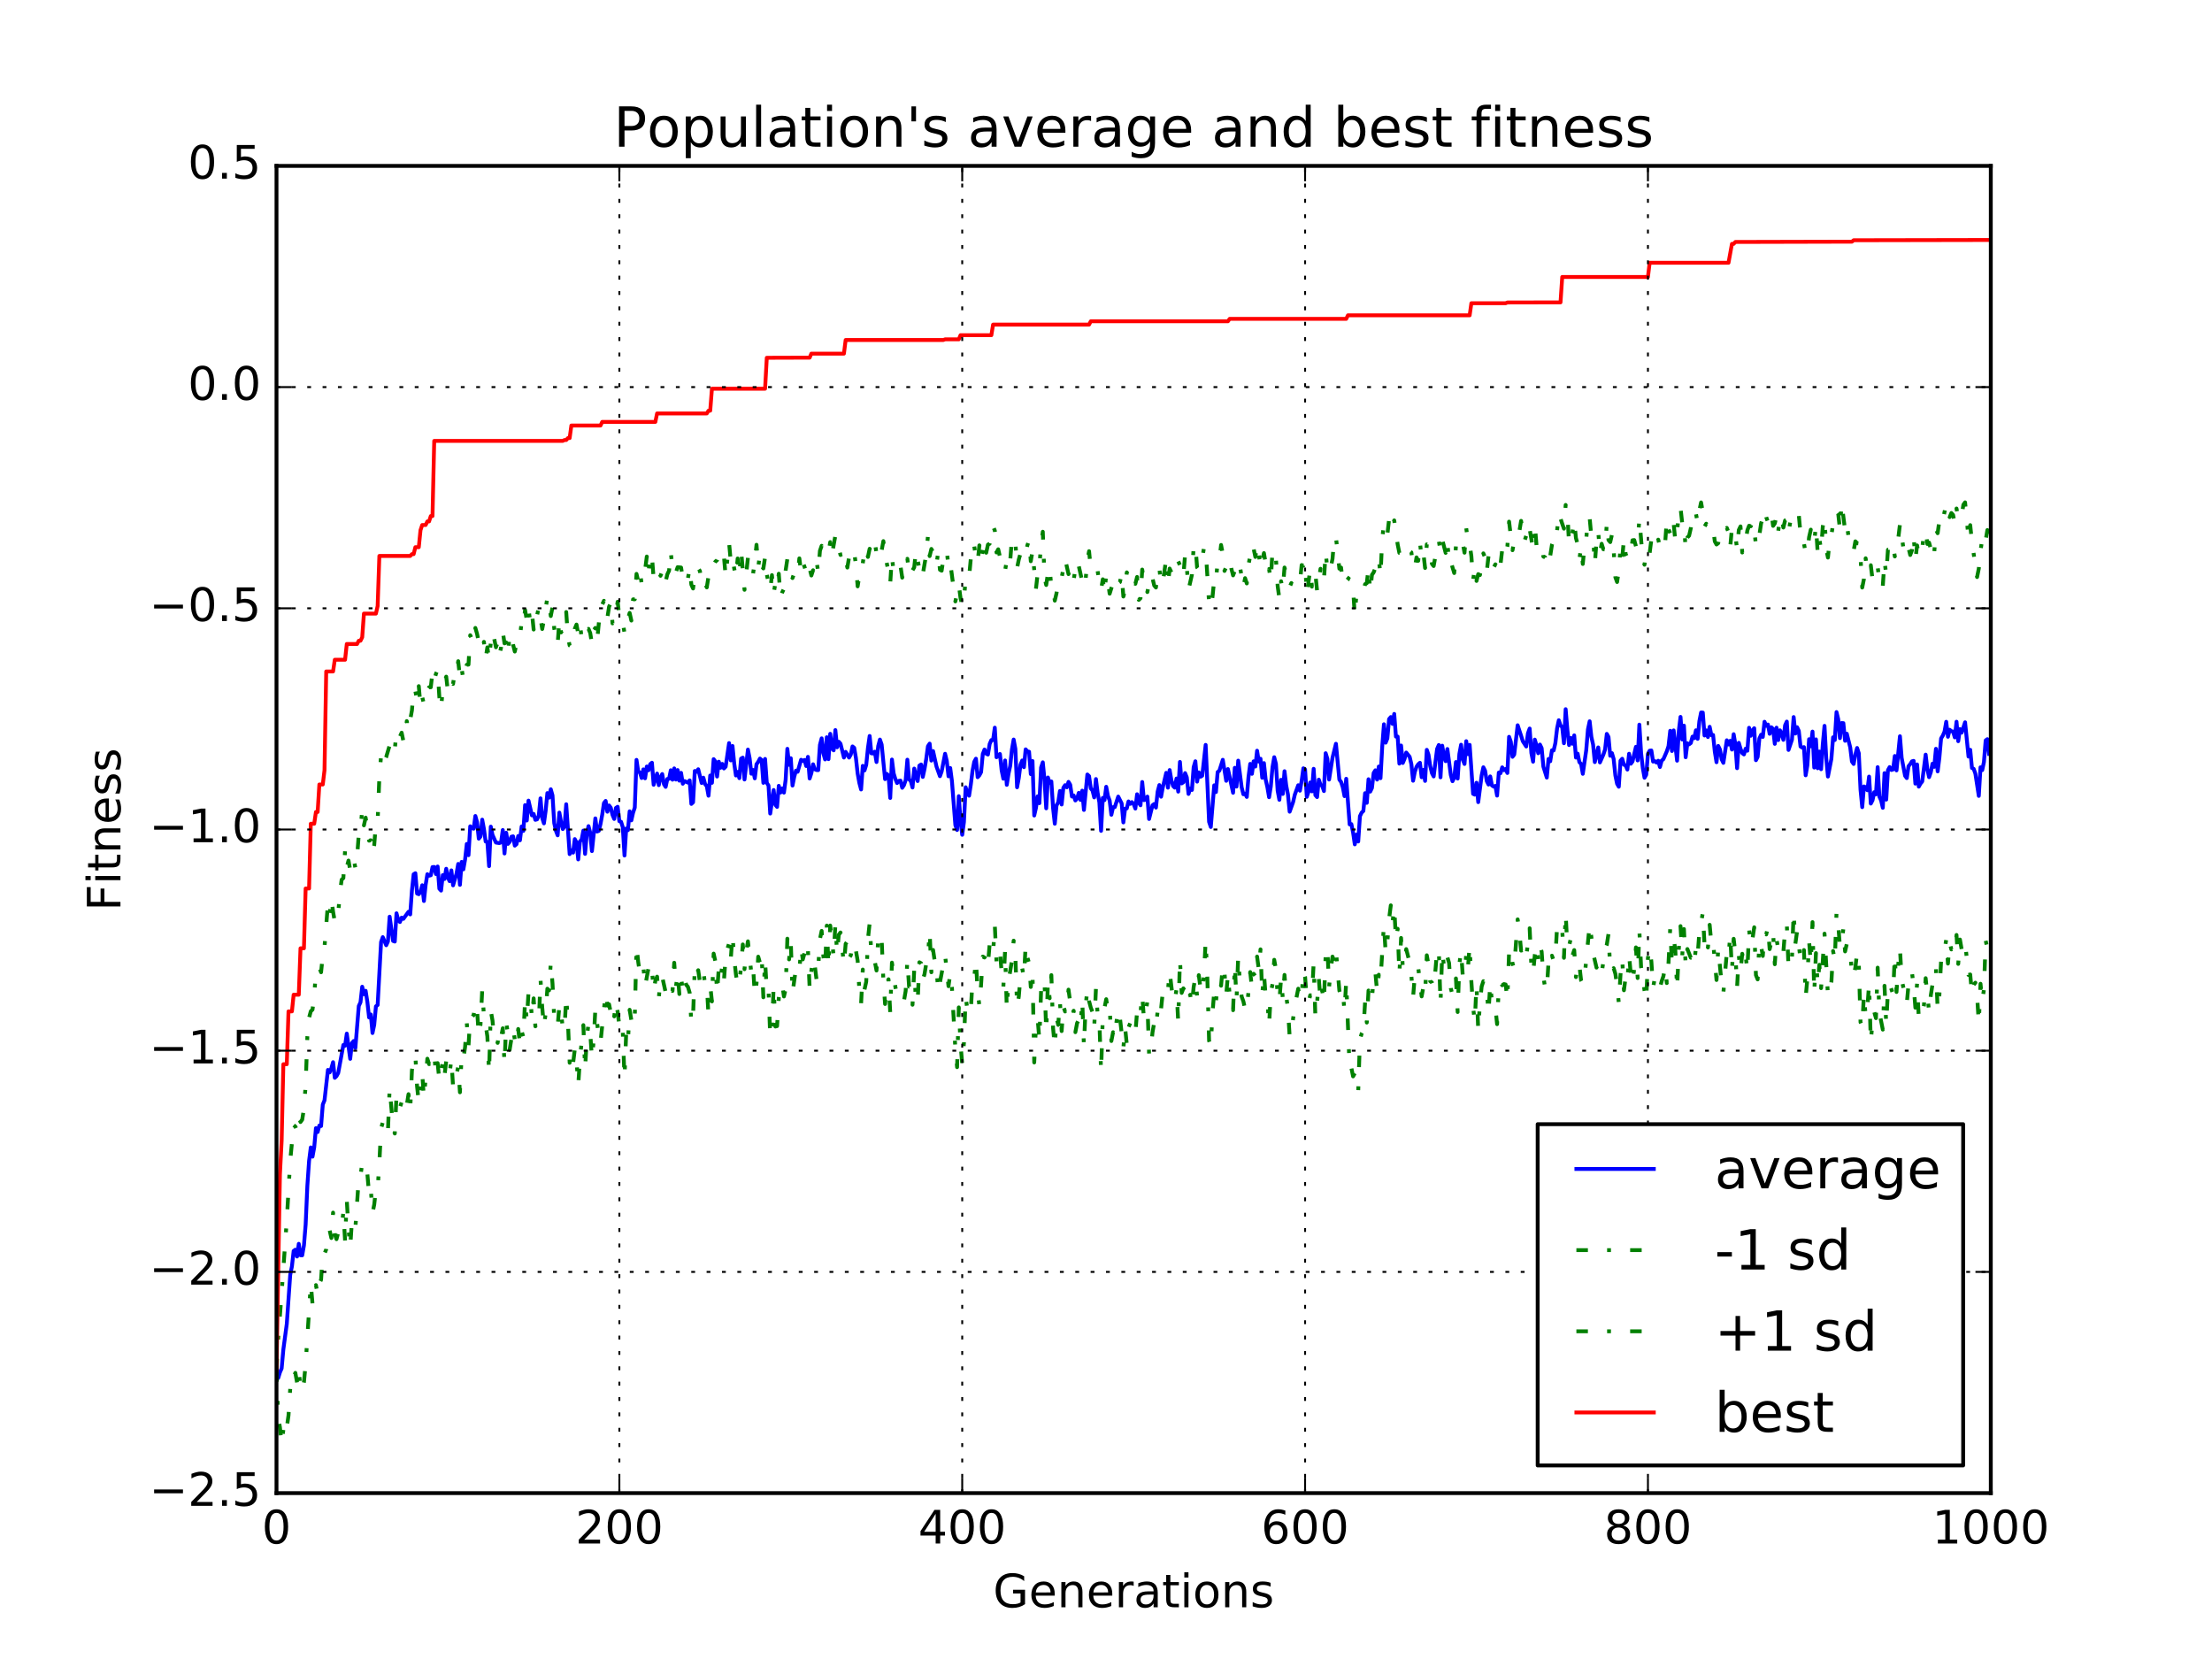<?xml version="1.0" encoding="utf-8" standalone="no"?>
<!DOCTYPE svg PUBLIC "-//W3C//DTD SVG 1.1//EN"
  "http://www.w3.org/Graphics/SVG/1.1/DTD/svg11.dtd">
<!-- Created with matplotlib (http://matplotlib.org/) -->
<svg height="432pt" version="1.1" viewBox="0 0 576 432" width="576pt" xmlns="http://www.w3.org/2000/svg" xmlns:xlink="http://www.w3.org/1999/xlink">
 <defs>
  <style type="text/css">
*{stroke-linecap:butt;stroke-linejoin:round;stroke-miterlimit:100000;}
  </style>
 </defs>
 <g id="figure_1">
  <g id="patch_1">
   <path d="M 0 432 
L 576 432 
L 576 0 
L 0 0 
z
" style="fill:#ffffff;"/>
  </g>
  <g id="axes_1">
   <g id="patch_2">
    <path d="M 72 388.8 
L 518.4 388.8 
L 518.4 43.2 
L 72 43.2 
z
" style="fill:#ffffff;"/>
   </g>
   <g id="line2d_1">
    <path clip-path="url(#p523b7afa1b)" d="M 72 356.8 
L 72.446 358.833 
L 72.893 357.365 
L 73.339 356.333 
L 73.786 351.383 
L 74.678 344.728 
L 75.571 331.965 
L 76.018 329.752 
L 76.464 325.751 
L 76.91 325.42 
L 77.357 327.195 
L 77.803 323.89 
L 78.25 326.871 
L 78.696 326.882 
L 79.142 324.319 
L 79.589 318.89 
L 80.035 308.771 
L 80.482 302.309 
L 80.928 298.787 
L 81.374 301.193 
L 81.821 298.77 
L 82.267 293.761 
L 82.714 294.78 
L 83.16 293.082 
L 83.606 293.217 
L 84.053 287.622 
L 84.499 286.536 
L 85.392 278.603 
L 85.838 279.25 
L 86.285 278.169 
L 86.731 276.587 
L 87.178 280.659 
L 87.624 280.229 
L 88.07 279.404 
L 89.41 272.109 
L 89.856 272.295 
L 90.302 269.146 
L 91.195 275.723 
L 91.642 271.635 
L 92.088 271.079 
L 92.534 272.916 
L 93.427 261.961 
L 93.874 260.983 
L 94.32 256.941 
L 94.766 258.901 
L 95.213 257.999 
L 95.659 260.881 
L 96.106 264.938 
L 96.552 264.16 
L 96.998 268.997 
L 97.445 266.876 
L 97.891 262.047 
L 98.338 261.702 
L 99.23 245.291 
L 99.677 244.03 
L 100.57 246.143 
L 101.016 245.166 
L 101.462 238.703 
L 102.355 245.016 
L 102.802 245.181 
L 103.248 237.819 
L 103.694 239.538 
L 104.141 240.095 
L 104.587 238.947 
L 105.034 239.272 
L 106.373 237.429 
L 106.819 238.111 
L 107.266 231.863 
L 107.712 227.667 
L 108.158 227.386 
L 108.605 232.672 
L 109.051 232.848 
L 109.498 232.226 
L 109.944 230.516 
L 110.39 234.621 
L 110.837 230.403 
L 111.283 227.639 
L 111.73 228.032 
L 112.176 227.918 
L 112.622 225.789 
L 113.069 225.757 
L 113.515 227.598 
L 113.962 225.638 
L 114.408 231.425 
L 114.854 231.911 
L 115.301 227.873 
L 115.747 228.898 
L 116.194 226.224 
L 116.64 228.563 
L 117.086 229.466 
L 117.533 226.644 
L 117.979 230.545 
L 118.872 227.504 
L 119.318 224.964 
L 119.765 230.415 
L 120.211 224.442 
L 120.658 226.382 
L 121.104 223.821 
L 121.55 219.758 
L 121.997 222.69 
L 122.443 215.171 
L 122.89 215.586 
L 123.336 215.788 
L 123.782 212.482 
L 124.229 214.098 
L 124.675 218.389 
L 125.122 217.825 
L 125.568 213.436 
L 126.014 215.846 
L 126.461 219.128 
L 126.907 219.226 
L 127.354 225.536 
L 127.8 215.253 
L 128.246 217.41 
L 129.139 219.406 
L 130.032 219.534 
L 130.478 219.361 
L 130.925 216.132 
L 131.371 222.248 
L 131.818 216.844 
L 132.264 219.753 
L 132.71 219.24 
L 133.157 217.887 
L 133.603 217.778 
L 134.05 220.203 
L 134.496 219.818 
L 134.942 217.703 
L 135.389 218.818 
L 135.835 215.207 
L 136.282 216.367 
L 136.728 209.646 
L 137.174 213.659 
L 137.621 208.477 
L 138.514 212.318 
L 138.96 211.951 
L 139.406 213.481 
L 139.853 213.36 
L 140.299 212.349 
L 140.746 207.887 
L 141.192 213.031 
L 141.638 214.404 
L 142.085 211.152 
L 142.531 206.515 
L 142.978 207.712 
L 143.424 205.522 
L 143.87 207.117 
L 144.317 214.329 
L 144.763 216.336 
L 145.21 217.518 
L 145.656 211.596 
L 146.102 214.081 
L 146.549 215.884 
L 146.995 215.258 
L 147.442 209.425 
L 148.334 222.413 
L 148.781 221.404 
L 149.227 222.025 
L 149.674 218.5 
L 150.12 219.371 
L 150.566 223.796 
L 151.013 219.108 
L 151.459 218.62 
L 151.906 216.281 
L 152.352 222.353 
L 152.798 217.1 
L 153.245 215.127 
L 153.691 216.84 
L 154.138 221.621 
L 155.03 213.108 
L 155.477 216.529 
L 155.923 216.355 
L 156.37 214.568 
L 156.816 212.158 
L 157.262 209.118 
L 157.709 208.561 
L 158.155 211.369 
L 158.602 209.745 
L 159.048 210.352 
L 159.494 212.198 
L 159.941 213.254 
L 160.387 210.384 
L 160.834 210.086 
L 161.28 213.844 
L 161.726 213.995 
L 162.173 215.413 
L 162.619 222.773 
L 163.066 215.741 
L 163.512 216.175 
L 163.958 211.271 
L 164.405 213.621 
L 164.851 211.628 
L 165.298 210.29 
L 165.744 197.872 
L 166.19 200.907 
L 166.637 201.149 
L 167.083 202.593 
L 167.53 200.349 
L 167.976 202.672 
L 168.422 199.607 
L 168.869 200.585 
L 169.315 198.99 
L 169.762 198.611 
L 170.208 204.35 
L 171.101 201.437 
L 171.547 204.449 
L 171.994 202.388 
L 172.44 201.564 
L 172.886 204.197 
L 173.333 204.901 
L 173.779 202.841 
L 174.226 202.808 
L 174.672 200.568 
L 175.118 203.032 
L 175.565 200.089 
L 176.011 203.001 
L 176.458 200.52 
L 176.904 203.293 
L 177.35 201.248 
L 177.797 204.082 
L 178.243 203.383 
L 179.136 203.792 
L 179.582 203.209 
L 180.029 209.336 
L 180.475 208.916 
L 180.922 200.765 
L 181.368 200.981 
L 181.814 200.309 
L 182.707 203.896 
L 183.154 202.502 
L 183.6 204.172 
L 184.046 204.729 
L 184.493 207.205 
L 184.939 201.942 
L 185.386 203.848 
L 185.832 197.681 
L 186.278 198.289 
L 186.725 202.209 
L 187.171 198.342 
L 187.618 199.931 
L 188.064 198.913 
L 188.51 200.11 
L 188.957 199.648 
L 189.85 193.501 
L 190.296 198.006 
L 190.742 194.251 
L 191.189 198.839 
L 191.635 201.938 
L 192.082 201.003 
L 192.528 202.63 
L 192.974 197.546 
L 193.421 197.287 
L 193.867 202.98 
L 194.76 195.186 
L 195.206 197.473 
L 195.653 201.477 
L 196.099 200.504 
L 196.546 202.681 
L 196.992 199.012 
L 197.438 198.392 
L 197.885 197.527 
L 198.331 197.927 
L 198.778 203.858 
L 199.224 197.625 
L 199.67 203.847 
L 200.117 204.546 
L 200.563 211.847 
L 201.456 205.717 
L 201.902 209.578 
L 202.349 210.116 
L 202.795 204.623 
L 203.242 206.381 
L 203.688 205.3 
L 204.134 206.399 
L 204.581 203.037 
L 205.027 194.99 
L 205.474 199.169 
L 205.92 197.442 
L 206.366 204.558 
L 206.813 202.308 
L 207.259 200.674 
L 207.706 200.968 
L 208.598 197.845 
L 209.045 198.135 
L 209.491 197.894 
L 209.938 199.478 
L 210.384 197.084 
L 210.83 202.719 
L 211.277 201.324 
L 211.723 199.018 
L 212.17 200.309 
L 212.616 200.522 
L 213.062 200.54 
L 213.509 193.982 
L 213.955 192.262 
L 214.402 196.166 
L 214.848 197.758 
L 215.294 191.975 
L 215.741 197.674 
L 216.187 191.085 
L 216.634 194.933 
L 217.08 195.388 
L 217.526 190.107 
L 217.973 194.599 
L 218.419 193.148 
L 218.866 193.665 
L 219.758 197.264 
L 220.205 195.785 
L 221.098 197.273 
L 221.544 196.482 
L 221.99 194.367 
L 222.437 194.739 
L 222.883 197.38 
L 223.33 201.428 
L 223.776 203.894 
L 224.222 205.576 
L 224.669 199.424 
L 225.115 200.618 
L 225.562 199.186 
L 226.008 194.793 
L 226.454 191.648 
L 226.901 196.165 
L 227.347 196.204 
L 227.794 195.73 
L 228.24 198.436 
L 228.686 194.256 
L 229.133 192.578 
L 229.579 193.872 
L 230.472 202.881 
L 230.918 201.509 
L 231.365 201.976 
L 231.811 207.787 
L 232.258 197.782 
L 232.704 201.386 
L 233.15 202.852 
L 233.597 203.905 
L 234.043 203.342 
L 234.49 203.274 
L 234.936 205.138 
L 235.382 204.464 
L 235.829 203.166 
L 236.275 197.82 
L 236.722 202.93 
L 237.168 203.388 
L 237.614 205.064 
L 238.061 200.136 
L 238.507 202.071 
L 238.954 203.385 
L 239.4 199.369 
L 239.846 199.07 
L 240.293 202.311 
L 240.739 200.264 
L 241.186 197.641 
L 241.632 194.316 
L 242.078 193.639 
L 242.525 198.059 
L 242.971 195.58 
L 243.864 199.625 
L 244.757 202.123 
L 245.203 200.887 
L 246.096 196.28 
L 246.542 198.152 
L 246.989 202.149 
L 247.435 199.985 
L 247.882 203.405 
L 248.774 214.869 
L 249.221 216.131 
L 249.667 207.322 
L 250.114 213.731 
L 250.56 217.379 
L 251.006 214.047 
L 251.453 205.006 
L 251.899 206.576 
L 252.346 207.202 
L 252.792 204.338 
L 253.238 200.746 
L 253.685 198.38 
L 254.131 197.559 
L 254.578 202.385 
L 255.024 201.902 
L 255.47 201.066 
L 255.917 196.341 
L 256.363 195.175 
L 256.81 196.266 
L 257.256 196.482 
L 257.702 193.74 
L 258.149 192.712 
L 258.595 192.711 
L 259.042 189.481 
L 259.488 197.188 
L 260.381 196.335 
L 260.827 200.631 
L 261.274 202.781 
L 261.72 198.019 
L 262.166 204.373 
L 262.613 201.506 
L 263.059 199.417 
L 263.506 195.132 
L 263.952 192.572 
L 264.398 194.984 
L 264.845 205.011 
L 265.291 202.603 
L 265.738 199.107 
L 266.184 198.023 
L 266.63 199.774 
L 267.077 195.133 
L 267.523 195.659 
L 267.97 195.747 
L 268.416 201.571 
L 268.862 198.163 
L 269.309 212.36 
L 269.755 210.397 
L 270.202 207.356 
L 270.648 209.151 
L 271.094 199.863 
L 271.541 198.501 
L 271.987 203.022 
L 272.434 210.488 
L 272.88 202.455 
L 273.326 203.858 
L 273.773 203.49 
L 274.219 210.432 
L 274.666 214.5 
L 275.112 209.736 
L 275.558 208.909 
L 276.005 205.964 
L 276.451 209.487 
L 276.898 205.131 
L 277.344 204.456 
L 277.79 205.025 
L 278.237 203.6 
L 278.683 204.349 
L 279.13 207.419 
L 279.576 207.138 
L 280.022 208.438 
L 280.469 207.935 
L 280.915 206.457 
L 281.362 208.31 
L 281.808 205.885 
L 282.254 210.912 
L 283.147 201.674 
L 283.594 202.107 
L 284.04 205.306 
L 284.486 205.845 
L 284.933 207.648 
L 285.379 202.859 
L 285.826 206.478 
L 286.272 208.93 
L 286.718 216.355 
L 287.165 207.772 
L 287.611 208.35 
L 288.058 204.877 
L 288.504 207.268 
L 288.95 208.458 
L 289.397 212.164 
L 289.843 210.187 
L 290.29 210.167 
L 291.182 207.428 
L 292.075 209.203 
L 292.522 214.156 
L 292.968 210.588 
L 293.414 210.501 
L 293.861 208.69 
L 294.307 209.328 
L 294.754 208.866 
L 295.2 209.372 
L 295.646 210.55 
L 296.093 206.818 
L 296.539 209.041 
L 296.986 209.695 
L 297.432 203.636 
L 297.878 208.35 
L 298.325 208.24 
L 298.771 207.429 
L 299.218 213.263 
L 300.11 209.701 
L 300.557 209.357 
L 301.003 210.296 
L 301.45 206.123 
L 301.896 204.427 
L 302.342 207.463 
L 302.789 205.043 
L 303.682 201.246 
L 304.128 205.108 
L 304.574 200.517 
L 305.021 203.118 
L 305.467 204.684 
L 305.914 205.1 
L 306.36 202.723 
L 306.806 206.137 
L 307.253 198.404 
L 307.699 203.997 
L 308.146 203.695 
L 308.592 201.311 
L 309.038 202.419 
L 309.485 206.74 
L 309.931 205.332 
L 310.378 205.706 
L 310.824 199.756 
L 311.27 198.229 
L 311.717 203.539 
L 312.163 201.12 
L 312.61 202.258 
L 313.056 201.989 
L 313.949 193.966 
L 314.842 214.007 
L 315.288 215.342 
L 316.181 204.496 
L 316.627 206.253 
L 317.074 201.045 
L 317.52 200.686 
L 318.413 197.851 
L 319.306 203.324 
L 319.752 200.259 
L 321.091 206.44 
L 321.538 199.936 
L 321.984 204.829 
L 322.43 198.063 
L 323.323 205.033 
L 323.77 206.827 
L 324.216 206.659 
L 324.662 207.52 
L 325.109 202.284 
L 325.555 198.908 
L 326.002 201.498 
L 326.448 198.239 
L 326.894 199.607 
L 327.341 195.482 
L 327.787 198.313 
L 328.234 197.571 
L 328.68 202.528 
L 329.126 198.706 
L 329.573 202.986 
L 330.019 204.96 
L 330.466 207.594 
L 330.912 204.822 
L 331.358 199.744 
L 331.805 197.175 
L 332.251 198.908 
L 332.698 205.902 
L 333.144 208.271 
L 333.59 203.056 
L 334.037 206.738 
L 334.483 200.821 
L 334.93 204.561 
L 335.376 206.866 
L 335.822 211.365 
L 336.715 208.87 
L 337.162 206.947 
L 338.054 204.473 
L 338.501 205.897 
L 338.947 203.351 
L 339.394 200.063 
L 339.84 200.367 
L 340.286 207.497 
L 340.733 206.172 
L 341.179 203.752 
L 341.626 206.074 
L 342.072 200.198 
L 342.518 207.046 
L 342.965 207.559 
L 343.411 203.014 
L 343.858 204.349 
L 344.304 204.667 
L 344.75 205.991 
L 345.197 196.132 
L 345.643 197.572 
L 346.09 202.996 
L 346.982 197.309 
L 347.875 193.677 
L 348.768 203.019 
L 349.214 203.62 
L 349.661 205.011 
L 350.107 207.311 
L 350.554 202.792 
L 351.446 214.675 
L 351.893 214.591 
L 352.339 216.798 
L 352.786 219.867 
L 353.232 217.322 
L 353.678 219.126 
L 354.125 212.527 
L 354.571 211.599 
L 355.018 211.17 
L 355.464 206.54 
L 355.91 209.058 
L 356.357 202.913 
L 356.803 206.138 
L 357.25 205.197 
L 357.696 201.291 
L 358.142 200.582 
L 358.589 203.011 
L 359.035 199.601 
L 359.482 202.639 
L 359.928 194.4 
L 360.374 188.599 
L 360.821 193.389 
L 361.267 192.284 
L 361.714 187.248 
L 362.16 186.717 
L 362.606 188.494 
L 363.053 185.902 
L 363.499 191.813 
L 363.946 191.802 
L 364.392 198.842 
L 364.838 194.129 
L 365.285 198.674 
L 365.731 197.629 
L 366.178 195.959 
L 367.07 197.072 
L 367.517 198.98 
L 367.963 203.3 
L 368.41 201.031 
L 368.856 199.67 
L 369.302 199.014 
L 369.749 198.626 
L 370.195 202.394 
L 370.642 200.482 
L 371.088 203.347 
L 371.534 195.252 
L 371.981 196.544 
L 372.427 199.486 
L 372.874 201.326 
L 373.32 202.182 
L 374.213 195.02 
L 374.659 193.996 
L 375.106 202.416 
L 375.552 194.177 
L 375.998 196.822 
L 376.445 198.209 
L 376.891 195.038 
L 377.784 201.8 
L 378.23 203.426 
L 378.677 202.498 
L 379.123 198.429 
L 379.57 202.739 
L 380.016 196.328 
L 380.462 193.919 
L 380.909 197.841 
L 381.355 198.941 
L 381.802 193.002 
L 382.248 196.393 
L 382.694 193.962 
L 383.587 206.713 
L 384.034 206.925 
L 384.48 203.827 
L 384.926 208.876 
L 385.819 201.918 
L 386.266 199.8 
L 386.712 200.692 
L 387.158 203.412 
L 387.605 204.296 
L 388.051 202.178 
L 388.498 204.528 
L 388.944 204.826 
L 389.39 204.652 
L 389.837 207.177 
L 390.283 201.176 
L 390.73 201.34 
L 391.176 199.816 
L 391.622 200.555 
L 392.069 200.237 
L 392.515 201.284 
L 392.962 191.862 
L 393.408 193.138 
L 393.854 197.073 
L 394.301 196.493 
L 395.194 188.859 
L 396.086 191.583 
L 396.533 193.009 
L 397.426 194.386 
L 397.872 190.949 
L 398.318 189.71 
L 398.765 196.088 
L 399.211 198.343 
L 399.658 192.595 
L 400.104 194.078 
L 400.55 196.15 
L 400.997 193.878 
L 401.443 194.807 
L 401.89 199.619 
L 402.782 202.484 
L 403.229 197.639 
L 403.675 198.236 
L 404.122 195.371 
L 404.568 195.415 
L 405.014 193.491 
L 405.461 189.69 
L 405.907 187.547 
L 406.354 188.918 
L 406.8 189.328 
L 407.246 193.54 
L 407.693 184.669 
L 408.139 190.056 
L 408.586 194.011 
L 409.032 192.166 
L 409.478 193.672 
L 409.925 191.49 
L 410.371 197.267 
L 410.818 196.248 
L 411.264 198.464 
L 411.71 198.93 
L 412.157 201.501 
L 413.05 195.361 
L 413.496 189.937 
L 413.942 187.82 
L 414.389 191.875 
L 414.835 193.885 
L 415.282 198.449 
L 416.174 194.625 
L 416.621 198.533 
L 417.514 196.49 
L 417.96 195.16 
L 418.406 191.102 
L 418.853 191.902 
L 419.299 196.807 
L 419.746 196.119 
L 420.192 197.64 
L 420.638 201.943 
L 421.085 204.092 
L 421.531 204.864 
L 421.978 198.083 
L 422.424 197.577 
L 422.87 199.135 
L 423.317 199.308 
L 423.763 200.392 
L 424.21 196.274 
L 424.656 198.88 
L 425.102 198.284 
L 425.995 194.464 
L 426.442 198.018 
L 426.888 188.693 
L 427.334 196.071 
L 427.781 200.003 
L 428.227 202.526 
L 428.674 201.742 
L 429.12 196.32 
L 429.566 195.478 
L 430.013 195.425 
L 430.459 198.315 
L 430.906 198.194 
L 431.352 198.571 
L 431.798 198.092 
L 432.245 199.732 
L 432.691 198.066 
L 433.138 197.699 
L 434.03 195.645 
L 434.477 194.291 
L 434.923 190.3 
L 435.37 195.559 
L 435.816 190.196 
L 436.709 198.083 
L 437.155 190.356 
L 437.602 186.677 
L 438.048 192.572 
L 438.494 188.946 
L 438.941 197.194 
L 439.387 193.546 
L 439.834 193.821 
L 440.28 193.486 
L 440.726 191.821 
L 441.173 192.228 
L 441.619 190.165 
L 442.066 192.393 
L 442.512 187.796 
L 442.958 185.537 
L 443.405 185.555 
L 443.851 191.523 
L 444.298 190.185 
L 444.744 191.922 
L 445.19 189.253 
L 445.637 191.436 
L 446.083 191.382 
L 446.53 195.731 
L 446.976 198.485 
L 447.422 194.234 
L 447.869 195.163 
L 448.315 197.742 
L 448.762 198.646 
L 449.654 192.767 
L 450.101 193.864 
L 450.547 192.914 
L 450.994 195.19 
L 451.44 191.184 
L 451.886 193.805 
L 452.333 200.038 
L 452.779 193.426 
L 453.226 194.971 
L 453.672 196.115 
L 454.118 196.453 
L 454.565 194.942 
L 455.011 195.491 
L 455.458 189.511 
L 455.904 191.594 
L 456.35 190.162 
L 456.797 189.628 
L 457.243 197.961 
L 457.69 197.097 
L 458.136 192.318 
L 458.582 191.327 
L 459.029 191.896 
L 459.475 187.945 
L 459.922 188.999 
L 460.368 188.664 
L 460.814 191.082 
L 461.261 189.382 
L 461.707 189.831 
L 462.154 193.698 
L 462.6 189.482 
L 463.046 192.715 
L 463.493 190.173 
L 463.939 190.97 
L 464.386 192.656 
L 464.832 188.871 
L 465.278 187.899 
L 465.725 195.281 
L 466.618 192.631 
L 467.064 186.719 
L 467.51 191.02 
L 467.957 189.367 
L 468.403 190.318 
L 468.85 194.391 
L 469.296 194.672 
L 469.742 194.546 
L 470.189 201.89 
L 470.635 199.274 
L 471.082 192.49 
L 471.528 194.334 
L 471.974 190.503 
L 472.421 199.871 
L 472.867 192.523 
L 473.314 200.055 
L 473.76 195.703 
L 474.206 200.305 
L 474.653 193.779 
L 475.099 189.009 
L 475.546 197.44 
L 475.992 202.215 
L 476.885 197.627 
L 477.331 191.992 
L 477.778 192.702 
L 478.224 185.42 
L 478.67 187.285 
L 479.117 192.211 
L 479.563 188.276 
L 480.01 188.307 
L 480.456 192.901 
L 480.902 191.058 
L 481.795 194.622 
L 482.242 198.31 
L 482.688 198.939 
L 483.134 196.435 
L 483.581 194.769 
L 484.027 196.131 
L 484.474 205.62 
L 484.92 210.182 
L 485.366 204.786 
L 485.813 204.984 
L 486.259 205.774 
L 486.706 202.217 
L 487.152 209.253 
L 487.598 208.4 
L 488.045 206.286 
L 488.491 206.854 
L 488.938 199.764 
L 489.384 207.436 
L 489.83 208.417 
L 490.277 210.352 
L 490.723 201.323 
L 491.17 208.22 
L 491.616 200.539 
L 492.062 199.749 
L 492.509 200.503 
L 492.955 200.366 
L 493.402 196.855 
L 493.848 200.607 
L 494.741 191.716 
L 495.187 197.343 
L 496.08 202.028 
L 496.526 202.615 
L 496.973 199.528 
L 497.419 198.981 
L 497.866 198.251 
L 498.312 198.129 
L 498.758 204.06 
L 499.205 199.057 
L 499.651 204.84 
L 500.098 204.038 
L 500.544 203.501 
L 501.437 196.503 
L 501.883 200.343 
L 502.33 202.372 
L 502.776 201.082 
L 503.222 198.862 
L 503.669 199.687 
L 504.115 194.986 
L 504.562 200.866 
L 505.008 197.354 
L 505.454 192.282 
L 505.901 191.56 
L 506.347 190.517 
L 506.794 187.951 
L 507.24 191.856 
L 507.686 190.026 
L 508.133 190.407 
L 508.579 190.499 
L 509.026 192.018 
L 509.472 187.936 
L 509.918 193.007 
L 510.365 189.848 
L 510.811 190.777 
L 511.704 188.082 
L 512.597 197.007 
L 513.043 195.244 
L 513.49 199.984 
L 513.936 200.199 
L 514.382 201.44 
L 515.275 207.252 
L 515.722 199.806 
L 516.168 200.542 
L 516.614 198.411 
L 517.061 192.801 
L 517.507 192.474 
L 517.954 196.308 
L 517.954 196.308 
" style="fill:none;stroke:#0000ff;stroke-linecap:square;"/>
   </g>
   <g id="line2d_2">
    <path clip-path="url(#p523b7afa1b)" d="M 72 356.8 
L 72.446 369.093 
L 72.893 371.664 
L 73.339 376.032 
L 73.786 372.292 
L 74.232 370.133 
L 74.678 371.718 
L 75.125 368.581 
L 75.571 361.68 
L 76.018 362.172 
L 76.464 358.519 
L 76.91 357.486 
L 77.357 360.022 
L 77.803 356.849 
L 78.25 361.568 
L 78.696 362.21 
L 79.142 359.935 
L 79.589 355.189 
L 80.928 334.243 
L 81.374 339.482 
L 81.821 338.167 
L 82.267 334.639 
L 82.714 337.026 
L 83.16 334.181 
L 83.606 333.259 
L 84.053 326.435 
L 84.499 326.468 
L 84.946 325.328 
L 85.392 321.891 
L 85.838 320.384 
L 86.285 322.38 
L 86.731 315.763 
L 87.178 321.34 
L 87.624 322.68 
L 88.07 320.96 
L 88.517 321.131 
L 88.963 319.823 
L 89.41 315.571 
L 89.856 323.054 
L 90.302 312.527 
L 90.749 320.061 
L 91.195 324.862 
L 91.642 317.909 
L 92.088 318.522 
L 92.534 319.853 
L 93.427 306.728 
L 93.874 306.236 
L 94.32 302.867 
L 94.766 302.881 
L 95.213 303.092 
L 95.659 305.668 
L 96.106 310.963 
L 96.552 309.519 
L 96.998 315.869 
L 97.445 313.684 
L 97.891 309.72 
L 98.338 309.625 
L 98.784 302.758 
L 99.23 293.811 
L 99.677 292.263 
L 100.123 292.364 
L 100.57 295.167 
L 101.016 294.584 
L 101.462 283.307 
L 102.355 293.578 
L 102.802 295.168 
L 103.248 285.238 
L 103.694 287.278 
L 104.141 288.384 
L 105.034 285.592 
L 105.48 285.471 
L 105.926 287.772 
L 106.373 284.918 
L 106.819 288.955 
L 107.266 278.744 
L 107.712 275.826 
L 108.158 274.81 
L 108.605 282.892 
L 109.051 287.028 
L 109.498 280.59 
L 109.944 279.511 
L 110.39 285.953 
L 111.283 275.684 
L 111.73 277.104 
L 112.622 276.555 
L 113.069 274.406 
L 113.515 279.722 
L 113.962 276.83 
L 114.408 281.31 
L 115.301 276.508 
L 115.747 280.116 
L 116.194 276.256 
L 116.64 276.98 
L 117.086 279.555 
L 117.533 275.788 
L 117.979 283.002 
L 118.426 282.801 
L 118.872 279.774 
L 119.318 277.76 
L 119.765 284.432 
L 120.211 274.834 
L 120.658 275.742 
L 121.104 272.681 
L 121.55 266.415 
L 121.997 272.317 
L 122.443 264.929 
L 122.89 264.923 
L 123.336 264.298 
L 123.782 261.452 
L 124.229 263.134 
L 124.675 269.552 
L 125.122 266.828 
L 125.568 257.744 
L 126.014 264.555 
L 126.461 266.813 
L 126.907 269.888 
L 127.354 279.299 
L 127.8 263.208 
L 128.246 265.74 
L 128.693 270.488 
L 129.139 270.255 
L 129.586 271.568 
L 130.032 268.5 
L 130.478 270.111 
L 130.925 267.759 
L 131.371 276.963 
L 131.818 266.394 
L 132.264 269.074 
L 132.71 273.376 
L 133.603 267.717 
L 134.05 270.743 
L 134.496 271.998 
L 134.942 267.946 
L 135.389 271.735 
L 135.835 268.519 
L 136.282 270.052 
L 136.728 260.48 
L 137.174 265.786 
L 137.621 258.417 
L 138.067 259.311 
L 138.514 265.081 
L 138.96 259.972 
L 139.406 267.254 
L 139.853 266.51 
L 140.299 266.521 
L 140.746 254.991 
L 141.192 262.271 
L 141.638 267.374 
L 142.085 263.838 
L 142.531 257.454 
L 142.978 257.891 
L 143.424 250.621 
L 143.87 256.104 
L 144.317 265.06 
L 144.763 266.477 
L 145.21 267.284 
L 145.656 261.803 
L 146.102 263.477 
L 146.549 267.819 
L 146.995 268.132 
L 147.442 259.477 
L 147.888 266.086 
L 148.334 276.741 
L 148.781 274.471 
L 149.227 276.898 
L 149.674 273.263 
L 150.12 276.111 
L 150.566 282.601 
L 151.013 275.776 
L 151.906 266.942 
L 152.352 278.454 
L 152.798 270.355 
L 153.245 266.498 
L 153.691 268.853 
L 154.138 275.613 
L 154.584 271.122 
L 155.03 262.711 
L 155.923 269.86 
L 156.37 271.41 
L 157.709 258.603 
L 158.155 261.862 
L 158.602 261.515 
L 159.048 263.736 
L 159.494 262.069 
L 159.941 264.66 
L 160.387 260.948 
L 160.834 263.48 
L 161.28 267.148 
L 161.726 266.204 
L 162.173 268.812 
L 162.619 280.686 
L 163.066 268.771 
L 163.512 271.173 
L 163.958 262.941 
L 164.405 265.644 
L 164.851 267.182 
L 165.298 264.527 
L 165.744 246.311 
L 166.19 250.478 
L 166.637 253.571 
L 167.083 253.175 
L 167.53 251.62 
L 167.976 256.872 
L 168.869 252.074 
L 169.315 253.639 
L 169.762 252.371 
L 170.208 258.07 
L 170.654 255.362 
L 171.101 254.313 
L 171.547 259.909 
L 171.994 254.839 
L 172.44 254.36 
L 173.333 258.41 
L 173.779 256.146 
L 174.226 257.019 
L 174.672 257.336 
L 175.118 258.039 
L 175.565 250.691 
L 176.011 256.994 
L 176.458 253.354 
L 176.904 258.841 
L 177.35 254.715 
L 177.797 257.646 
L 178.243 254.854 
L 178.69 256.437 
L 179.136 256.98 
L 179.582 258.495 
L 180.029 266.425 
L 180.475 264.588 
L 180.922 251.871 
L 181.368 253.741 
L 181.814 252.641 
L 182.261 255.759 
L 182.707 255.234 
L 183.154 252.887 
L 183.6 256.381 
L 184.046 256.496 
L 184.493 264.425 
L 184.939 256.586 
L 185.386 260.77 
L 185.832 248.318 
L 186.278 250.339 
L 186.725 258.557 
L 187.171 252.048 
L 187.618 254.66 
L 188.064 251.628 
L 188.51 255.358 
L 188.957 249.206 
L 189.403 247.111 
L 189.85 245.65 
L 190.296 249.729 
L 190.742 243.346 
L 191.189 249.612 
L 191.635 253.714 
L 192.082 256.579 
L 192.528 255.53 
L 192.974 251.854 
L 193.421 245.933 
L 193.867 252.378 
L 194.314 247.864 
L 194.76 245.121 
L 195.653 253.463 
L 196.099 251.617 
L 196.546 259.148 
L 196.992 256.165 
L 197.438 249.114 
L 197.885 250.677 
L 198.331 248.491 
L 198.778 259.698 
L 199.224 250.126 
L 199.67 258.08 
L 200.117 257.571 
L 200.563 269.983 
L 201.01 268.177 
L 201.456 256.816 
L 201.902 267.304 
L 202.349 267.193 
L 202.795 259.856 
L 203.242 257.215 
L 203.688 256.359 
L 204.134 259.478 
L 204.581 257.542 
L 205.027 244.428 
L 205.474 249.83 
L 205.92 245.157 
L 206.366 258.589 
L 207.259 252.208 
L 207.706 252.215 
L 208.152 252.958 
L 208.598 246.732 
L 209.045 249.834 
L 209.491 248.212 
L 209.938 249.916 
L 210.384 247.234 
L 210.83 257.364 
L 211.277 252.788 
L 211.723 249.548 
L 212.17 251.393 
L 212.616 255.049 
L 213.062 252.035 
L 213.509 244.548 
L 213.955 242.401 
L 214.402 249.015 
L 214.848 251.996 
L 215.294 241.021 
L 215.741 251.626 
L 216.187 241.009 
L 217.08 248.85 
L 217.526 240.75 
L 217.973 248.178 
L 218.419 243.38 
L 218.866 242.82 
L 219.758 251.168 
L 220.205 245.774 
L 220.651 245.132 
L 221.098 249.46 
L 221.544 248.766 
L 221.99 245.789 
L 222.437 245.736 
L 222.883 247.549 
L 223.33 250.169 
L 223.776 257.896 
L 224.222 261.447 
L 224.669 252.464 
L 225.115 257.657 
L 225.562 255.659 
L 226.008 244.56 
L 226.454 240.4 
L 226.901 248.457 
L 227.347 249.871 
L 227.794 250.337 
L 228.24 252.722 
L 228.686 244.319 
L 229.133 243.194 
L 229.579 244.416 
L 230.026 255.323 
L 230.472 261.442 
L 230.918 256.47 
L 231.365 255 
L 231.811 263.636 
L 232.258 250.661 
L 233.15 256.973 
L 233.597 259.188 
L 234.043 259.482 
L 234.49 259.14 
L 235.382 260.649 
L 235.829 258.075 
L 236.275 250.131 
L 236.722 256.92 
L 237.168 256.906 
L 237.614 261.634 
L 238.061 252.522 
L 238.507 260.668 
L 238.954 261.014 
L 239.4 250.573 
L 239.846 250.83 
L 240.293 255.056 
L 240.739 253.69 
L 241.186 250.933 
L 241.632 249.013 
L 242.078 242.47 
L 242.525 253.179 
L 242.971 247.358 
L 243.418 250.396 
L 243.864 252.219 
L 244.31 258.174 
L 246.096 248.731 
L 246.989 256.8 
L 247.435 253.517 
L 247.882 257.136 
L 248.774 273.129 
L 249.221 277.889 
L 249.667 262.324 
L 250.114 271.778 
L 250.56 277.089 
L 251.006 271.564 
L 251.453 259.653 
L 251.899 262.856 
L 252.346 264.065 
L 252.792 263.181 
L 253.238 255.338 
L 253.685 254.528 
L 254.131 250.057 
L 254.578 258.298 
L 255.024 261.796 
L 255.47 256.418 
L 255.917 249.093 
L 256.363 249.332 
L 256.81 248.6 
L 257.256 251.146 
L 257.702 245.886 
L 258.149 246.384 
L 258.595 248.35 
L 259.042 240.832 
L 259.488 250.513 
L 259.934 250.582 
L 260.381 247.684 
L 260.827 253.177 
L 261.274 256.976 
L 261.72 247.495 
L 262.166 262.811 
L 262.613 255.517 
L 263.506 250.132 
L 263.952 244.942 
L 264.398 248.868 
L 264.845 262.13 
L 265.291 259.521 
L 265.738 254.098 
L 266.184 252.182 
L 266.63 254.5 
L 267.077 246.178 
L 267.523 249.31 
L 267.97 250.781 
L 268.416 257.002 
L 268.862 252.903 
L 269.309 276.663 
L 269.755 267.436 
L 270.202 265.315 
L 270.648 270.732 
L 271.094 258.071 
L 271.541 258.537 
L 271.987 255.673 
L 272.434 268.64 
L 272.88 255.663 
L 273.326 259.938 
L 273.773 253.918 
L 274.219 267.734 
L 274.666 272.594 
L 275.112 264.973 
L 275.558 266.883 
L 276.005 260.774 
L 276.451 268.493 
L 276.898 262.034 
L 277.344 263.394 
L 277.79 262.255 
L 278.237 257.699 
L 279.13 264.253 
L 279.576 263.192 
L 280.022 268.774 
L 280.469 266.432 
L 280.915 265.508 
L 281.362 267.142 
L 281.808 260.36 
L 282.254 272.418 
L 282.701 261.91 
L 283.147 257.53 
L 283.594 260.691 
L 284.04 262.389 
L 284.486 263.511 
L 284.933 267.445 
L 285.379 257.461 
L 285.826 264.29 
L 286.272 265.711 
L 286.718 279.132 
L 287.165 264.698 
L 288.058 260.185 
L 288.504 263.146 
L 288.95 262.317 
L 289.397 271.079 
L 289.843 268.783 
L 290.29 270.056 
L 290.736 266.009 
L 291.182 262.992 
L 291.629 265.011 
L 292.522 272.978 
L 292.968 267.528 
L 293.414 271.957 
L 293.861 267.55 
L 294.307 266.412 
L 294.754 266.492 
L 295.2 266.897 
L 295.646 269.074 
L 296.093 263.404 
L 296.539 261.869 
L 296.986 263.621 
L 297.432 258.963 
L 297.878 265.391 
L 298.325 263.913 
L 298.771 260.687 
L 299.218 274.561 
L 299.664 273.216 
L 300.11 268.813 
L 300.557 266.252 
L 301.003 267.599 
L 301.45 263.218 
L 301.896 260.849 
L 302.342 262.723 
L 302.789 258.282 
L 303.235 258.478 
L 303.682 257.064 
L 304.128 257.856 
L 304.574 252.985 
L 305.467 260.621 
L 305.914 260.636 
L 306.36 257.549 
L 306.806 266.111 
L 307.253 249.669 
L 307.699 258.553 
L 308.146 257.365 
L 308.592 258.181 
L 309.038 257.132 
L 309.485 259.933 
L 309.931 259.041 
L 310.378 261.769 
L 310.824 257.007 
L 311.27 254.621 
L 311.717 259.337 
L 312.163 253.927 
L 312.61 257.328 
L 313.056 258.392 
L 313.502 253.924 
L 313.949 244.944 
L 314.395 254.896 
L 314.842 271.007 
L 315.288 272.386 
L 315.734 263.82 
L 316.181 258.105 
L 316.627 261.032 
L 317.074 256.008 
L 317.52 255.547 
L 317.966 256.675 
L 318.413 251.439 
L 318.859 253.282 
L 319.306 259.011 
L 319.752 253.727 
L 320.198 259.097 
L 320.645 259.899 
L 321.091 263.052 
L 321.538 251.219 
L 321.984 260.269 
L 322.43 249.106 
L 322.877 255.957 
L 323.323 259.513 
L 323.77 260.733 
L 324.216 262.771 
L 324.662 263.11 
L 325.555 253.125 
L 326.002 257.274 
L 326.448 253.573 
L 326.894 254.181 
L 327.341 249.088 
L 327.787 252.419 
L 328.234 247.211 
L 328.68 259.092 
L 329.126 253.392 
L 329.573 259.468 
L 330.019 260.538 
L 330.466 267.015 
L 330.912 258.478 
L 331.358 256.274 
L 331.805 249.932 
L 332.251 252.378 
L 332.698 259.216 
L 333.144 260.663 
L 333.59 254.758 
L 334.037 259.967 
L 334.483 253.861 
L 334.93 259.429 
L 335.376 262.554 
L 335.822 269.926 
L 336.269 268.676 
L 337.162 261.938 
L 338.054 257.454 
L 338.501 260.113 
L 338.947 259.562 
L 339.394 252.828 
L 339.84 254.348 
L 340.286 260.339 
L 340.733 261.002 
L 341.179 259.155 
L 341.626 259.386 
L 342.072 250.768 
L 342.518 264.71 
L 342.965 261.295 
L 343.411 254.766 
L 343.858 260.594 
L 344.304 257.961 
L 344.75 260.926 
L 345.197 248.611 
L 345.643 246.787 
L 346.09 257.037 
L 346.536 252.334 
L 346.982 249.089 
L 347.429 250.443 
L 347.875 247.52 
L 348.768 257.956 
L 349.214 259.448 
L 349.661 258.328 
L 350.107 263.301 
L 350.554 255.473 
L 351.446 278.476 
L 351.893 278.105 
L 352.339 280.289 
L 352.786 279.478 
L 353.232 280.154 
L 353.678 284.09 
L 354.125 270.667 
L 354.571 269.151 
L 355.018 268.313 
L 355.464 260.952 
L 355.91 266.273 
L 356.357 257.93 
L 356.803 258.235 
L 357.25 260.7 
L 357.696 253.542 
L 358.142 253.278 
L 358.589 258.199 
L 359.035 253.815 
L 359.482 255.268 
L 360.374 240.686 
L 360.821 248.088 
L 361.267 245.381 
L 361.714 239.272 
L 362.16 235.749 
L 362.606 240.245 
L 363.053 236.298 
L 363.499 244.679 
L 363.946 241.847 
L 364.392 253.712 
L 364.838 244.239 
L 365.285 251.968 
L 365.731 250.63 
L 366.178 247.142 
L 367.07 250.639 
L 367.517 254.119 
L 367.963 259.667 
L 368.41 254.11 
L 368.856 254.197 
L 369.302 252.001 
L 370.195 259.46 
L 370.642 257.033 
L 371.088 258.787 
L 371.534 248.751 
L 371.981 251.224 
L 372.427 255.513 
L 372.874 255.841 
L 373.32 256.969 
L 373.766 252.821 
L 374.213 247.569 
L 374.659 247.123 
L 375.106 261.406 
L 375.552 247.871 
L 375.998 251.431 
L 376.445 252.455 
L 376.891 249.243 
L 377.338 250.774 
L 377.784 257.342 
L 378.23 259.043 
L 378.677 255.776 
L 379.123 254.774 
L 379.57 263.527 
L 380.016 251.039 
L 380.462 247.651 
L 380.909 254.211 
L 381.355 253.959 
L 381.802 248.45 
L 382.248 252.023 
L 382.694 246.191 
L 383.141 255.58 
L 383.587 262.364 
L 384.034 265.905 
L 384.48 256.382 
L 384.926 268.253 
L 385.373 261.146 
L 385.819 256.878 
L 386.266 255.505 
L 386.712 256.177 
L 387.158 258.031 
L 387.605 263.828 
L 388.051 256.047 
L 388.498 260.826 
L 388.944 261.88 
L 389.39 262.349 
L 389.837 266.687 
L 390.283 256.967 
L 390.73 255.686 
L 391.176 256.559 
L 391.622 256.252 
L 392.069 256.359 
L 392.515 260.277 
L 392.962 247.9 
L 393.408 247.089 
L 393.854 250.872 
L 394.301 252.086 
L 395.194 239.399 
L 395.64 242.481 
L 396.086 247.534 
L 396.533 247.411 
L 396.979 246.713 
L 397.426 249.257 
L 398.318 241.721 
L 398.765 251.582 
L 399.211 253.539 
L 399.658 248.673 
L 400.104 246.146 
L 400.55 249.824 
L 400.997 246.189 
L 401.443 247.825 
L 401.89 254.3 
L 402.336 257.149 
L 402.782 257.817 
L 403.229 250.531 
L 403.675 251.729 
L 404.122 248.857 
L 404.568 250.127 
L 405.014 249.415 
L 405.461 241.252 
L 405.907 241.405 
L 406.354 242.952 
L 406.8 242.279 
L 407.246 249.415 
L 407.693 237.854 
L 408.139 246.661 
L 408.586 246.31 
L 409.032 244.376 
L 409.478 248.783 
L 409.925 247.395 
L 410.371 254.435 
L 410.818 250.766 
L 411.264 251.338 
L 411.71 255.284 
L 412.157 256.148 
L 412.603 254.605 
L 413.942 240.755 
L 414.389 243.99 
L 414.835 248.127 
L 415.728 251.969 
L 416.174 250.891 
L 416.621 253.053 
L 417.067 253.455 
L 417.96 247.233 
L 418.406 246.005 
L 418.853 243.169 
L 419.299 252.454 
L 419.746 252.998 
L 420.192 252.108 
L 420.638 253.571 
L 421.085 256.628 
L 421.531 261.145 
L 421.978 253.692 
L 422.424 249.796 
L 422.87 257.869 
L 423.317 254.352 
L 423.763 255.609 
L 424.21 248.758 
L 424.656 253.69 
L 425.102 255.884 
L 425.549 252.228 
L 425.995 246.699 
L 426.442 254.68 
L 426.888 242.331 
L 427.334 251.807 
L 427.781 254.263 
L 428.227 257.995 
L 428.674 260.461 
L 429.12 249.466 
L 429.566 246.931 
L 430.013 250.38 
L 430.459 257.151 
L 430.906 254.733 
L 431.352 255.854 
L 431.798 255.664 
L 432.245 257.25 
L 432.691 255.502 
L 433.138 254.24 
L 433.584 251.793 
L 434.03 255.985 
L 434.477 250.735 
L 434.923 241.653 
L 435.37 251.259 
L 435.816 244.033 
L 436.262 247.661 
L 436.709 257.553 
L 437.155 247.121 
L 437.602 241.161 
L 438.048 248.869 
L 438.494 241.916 
L 438.941 251.303 
L 439.387 247.126 
L 440.28 249.395 
L 440.726 249.207 
L 441.173 251.212 
L 441.619 246.556 
L 442.066 248.703 
L 442.512 242.691 
L 443.405 237.726 
L 443.851 245.911 
L 444.298 244.005 
L 444.744 246.717 
L 445.19 240.814 
L 445.637 245.737 
L 446.083 245.203 
L 446.976 255.19 
L 447.422 247.024 
L 448.315 256.177 
L 448.762 258.551 
L 449.654 248.076 
L 450.101 249.163 
L 450.547 243.39 
L 450.994 252.873 
L 451.44 244.458 
L 451.886 248.2 
L 452.333 257.051 
L 452.779 248.835 
L 453.226 252.867 
L 453.672 248.359 
L 454.118 250.778 
L 454.565 248.819 
L 455.011 252.883 
L 455.458 242.121 
L 455.904 246.148 
L 456.35 244.432 
L 456.797 241.465 
L 457.243 253.926 
L 457.69 255.035 
L 458.136 245.293 
L 458.582 246.36 
L 459.029 248.931 
L 459.475 243.094 
L 459.922 243.326 
L 460.368 241.395 
L 460.814 247.151 
L 461.261 245.233 
L 461.707 242.728 
L 462.154 251.086 
L 462.6 244.499 
L 463.046 247.13 
L 463.493 245.864 
L 464.386 247.941 
L 464.832 242.213 
L 465.278 240.491 
L 465.725 252.009 
L 466.171 251.789 
L 466.618 249.792 
L 467.064 237.423 
L 467.51 245.731 
L 467.957 242.494 
L 468.85 249.777 
L 469.296 250.466 
L 469.742 247.389 
L 470.189 259.695 
L 470.635 254.835 
L 471.082 245.103 
L 471.528 250.755 
L 471.974 240.12 
L 472.421 258.625 
L 472.867 248.189 
L 473.314 256.293 
L 473.76 251.224 
L 474.206 257.311 
L 475.099 243.116 
L 475.992 259.241 
L 476.438 258.597 
L 476.885 255.798 
L 477.331 247.641 
L 477.778 250.191 
L 478.224 237.624 
L 478.67 240.782 
L 479.117 246.549 
L 479.563 245.533 
L 480.01 241.839 
L 480.456 247.751 
L 480.902 245.767 
L 481.349 246.379 
L 481.795 247.977 
L 482.242 253.471 
L 482.688 254.449 
L 483.134 251.906 
L 483.581 248.087 
L 484.027 250.754 
L 484.474 266.169 
L 484.92 267.366 
L 485.366 258.819 
L 485.813 264.59 
L 486.259 262.49 
L 486.706 256.131 
L 487.152 271.326 
L 487.598 265.897 
L 488.045 263.514 
L 488.491 265.126 
L 488.938 251.974 
L 489.384 263.643 
L 490.277 268.111 
L 490.723 256.692 
L 491.17 266.723 
L 491.616 257.923 
L 492.062 256.315 
L 492.955 258.838 
L 493.402 248.808 
L 493.848 258.31 
L 494.294 251.149 
L 494.741 246.889 
L 495.187 255.107 
L 496.526 261.258 
L 496.973 256.391 
L 497.419 253.439 
L 497.866 253.207 
L 498.312 256.648 
L 498.758 262.406 
L 499.205 256.092 
L 499.651 265.2 
L 500.098 265.258 
L 500.544 264.033 
L 500.99 261.829 
L 501.437 254.714 
L 502.33 263.456 
L 502.776 259.212 
L 503.222 256.27 
L 503.669 255.457 
L 504.115 252.079 
L 504.562 262.886 
L 505.008 259.154 
L 505.454 250.195 
L 505.901 247.698 
L 506.347 247.514 
L 506.794 244.664 
L 507.24 250.918 
L 507.686 245.402 
L 508.133 247.23 
L 508.579 246.905 
L 509.026 247.711 
L 509.472 243.459 
L 509.918 250.999 
L 510.365 244.651 
L 510.811 247.223 
L 511.258 247.195 
L 511.704 245.349 
L 512.597 253.871 
L 513.043 253.748 
L 513.49 258.826 
L 513.936 256.434 
L 514.382 255.887 
L 514.829 259.232 
L 515.275 266.442 
L 515.722 256.17 
L 516.168 260.675 
L 516.614 257.692 
L 517.061 244.916 
L 517.507 246.929 
L 517.954 250.677 
L 517.954 250.677 
" style="fill:none;stroke:#008000;stroke-dasharray:3,5,1,5;stroke-dashoffset:0.0;"/>
   </g>
   <g id="line2d_3">
    <path clip-path="url(#p523b7afa1b)" d="M 72 356.8 
L 72.446 348.573 
L 73.339 336.635 
L 74.678 317.739 
L 75.571 302.249 
L 76.464 292.983 
L 76.91 293.353 
L 77.357 294.369 
L 77.803 290.932 
L 78.25 292.174 
L 78.696 291.555 
L 79.142 288.703 
L 79.589 282.592 
L 80.035 269.862 
L 80.482 265.016 
L 80.928 263.332 
L 81.374 262.904 
L 81.821 259.374 
L 82.267 252.883 
L 82.714 252.534 
L 83.16 251.983 
L 83.606 253.176 
L 84.053 248.809 
L 84.499 246.604 
L 85.392 235.316 
L 85.838 238.117 
L 86.285 233.958 
L 86.731 237.412 
L 87.178 239.978 
L 87.624 237.778 
L 88.07 237.848 
L 88.517 232.45 
L 88.963 229.074 
L 89.41 228.647 
L 89.856 221.537 
L 90.302 225.765 
L 90.749 224.095 
L 91.195 226.584 
L 91.642 225.36 
L 92.088 223.635 
L 92.534 225.979 
L 92.981 223.264 
L 93.427 217.195 
L 93.874 215.731 
L 94.32 211.016 
L 94.766 214.922 
L 95.213 212.906 
L 96.106 218.914 
L 96.552 218.801 
L 96.998 222.124 
L 97.445 220.067 
L 97.891 214.374 
L 98.338 213.78 
L 98.784 202.347 
L 99.23 196.771 
L 99.677 195.797 
L 100.123 198.074 
L 100.57 197.119 
L 101.462 194.099 
L 102.355 196.454 
L 102.802 195.195 
L 103.248 190.399 
L 103.694 191.797 
L 104.141 191.806 
L 104.587 190.784 
L 105.034 192.952 
L 105.48 191.759 
L 105.926 187.771 
L 106.373 189.94 
L 107.266 184.982 
L 107.712 179.508 
L 108.158 179.963 
L 108.605 182.451 
L 109.051 178.667 
L 109.498 183.863 
L 109.944 181.52 
L 110.39 183.289 
L 110.837 180.276 
L 111.73 178.961 
L 112.176 178.964 
L 112.622 175.023 
L 113.069 177.107 
L 113.515 175.474 
L 113.962 174.447 
L 114.408 181.541 
L 114.854 184.645 
L 115.301 179.238 
L 116.194 176.192 
L 116.64 180.146 
L 117.086 179.377 
L 117.533 177.501 
L 117.979 178.088 
L 118.426 175.059 
L 118.872 175.234 
L 119.318 172.168 
L 119.765 176.398 
L 120.211 174.049 
L 120.658 177.022 
L 121.55 173.1 
L 121.997 173.062 
L 122.443 165.413 
L 123.336 167.278 
L 123.782 163.513 
L 124.229 165.063 
L 124.675 167.226 
L 125.122 168.821 
L 125.568 169.128 
L 126.014 167.138 
L 126.461 171.443 
L 126.907 168.564 
L 127.354 171.773 
L 127.8 167.298 
L 128.246 169.08 
L 128.693 166.357 
L 129.139 168.557 
L 129.586 167.291 
L 130.032 170.568 
L 130.478 168.61 
L 130.925 164.506 
L 131.371 167.533 
L 131.818 167.295 
L 132.264 170.432 
L 132.71 165.103 
L 133.157 165.359 
L 133.603 167.84 
L 134.05 169.664 
L 134.496 167.639 
L 134.942 167.459 
L 135.389 165.901 
L 135.835 161.894 
L 136.282 162.683 
L 136.728 158.813 
L 137.174 161.531 
L 137.621 158.536 
L 138.067 161.851 
L 138.514 159.555 
L 138.96 163.931 
L 139.406 159.708 
L 139.853 160.21 
L 140.299 158.176 
L 141.192 163.791 
L 141.638 161.435 
L 142.531 155.575 
L 142.978 157.533 
L 143.424 160.423 
L 143.87 158.13 
L 144.317 163.597 
L 144.763 166.196 
L 145.21 167.752 
L 145.656 161.39 
L 146.102 164.685 
L 146.549 163.948 
L 146.995 162.384 
L 147.442 159.373 
L 147.888 165.926 
L 148.334 168.084 
L 148.781 168.338 
L 149.227 167.152 
L 149.674 163.737 
L 150.12 162.63 
L 150.566 164.99 
L 151.013 162.44 
L 151.459 166.076 
L 151.906 165.619 
L 152.352 166.252 
L 152.798 163.845 
L 153.245 163.756 
L 153.691 164.828 
L 154.138 167.629 
L 154.584 164.113 
L 155.03 163.505 
L 155.477 166.99 
L 156.37 157.726 
L 156.816 157.429 
L 157.262 156.442 
L 158.155 160.875 
L 158.602 157.976 
L 159.048 156.969 
L 159.494 162.326 
L 159.941 161.848 
L 160.387 159.82 
L 160.834 156.692 
L 161.28 160.539 
L 161.726 161.786 
L 162.173 162.013 
L 162.619 164.859 
L 163.066 162.712 
L 163.958 159.601 
L 164.405 161.598 
L 164.851 156.074 
L 165.298 156.054 
L 165.744 149.434 
L 166.19 151.335 
L 166.637 148.726 
L 167.083 152.012 
L 167.53 149.079 
L 167.976 148.473 
L 168.422 144.917 
L 168.869 149.097 
L 169.315 144.342 
L 169.762 144.85 
L 170.208 150.63 
L 170.654 150.613 
L 171.101 148.561 
L 171.547 148.989 
L 171.994 149.937 
L 172.44 148.768 
L 172.886 151.888 
L 173.333 151.392 
L 173.779 149.536 
L 174.226 148.597 
L 174.672 143.8 
L 175.118 148.024 
L 175.565 149.487 
L 176.011 149.009 
L 176.458 147.686 
L 177.35 147.781 
L 177.797 150.517 
L 178.243 151.913 
L 178.69 150.777 
L 179.136 150.604 
L 179.582 147.923 
L 180.029 152.247 
L 180.475 153.245 
L 180.922 149.659 
L 181.368 148.22 
L 181.814 147.977 
L 182.261 148.693 
L 182.707 152.557 
L 183.154 152.116 
L 183.6 151.963 
L 184.046 152.962 
L 184.939 147.298 
L 185.386 146.927 
L 185.832 147.045 
L 186.278 146.238 
L 186.725 145.861 
L 187.171 144.637 
L 187.618 145.203 
L 188.064 146.198 
L 188.51 144.861 
L 188.957 150.089 
L 189.85 141.353 
L 190.296 146.284 
L 190.742 145.156 
L 191.189 148.066 
L 191.635 150.162 
L 192.082 145.427 
L 192.528 149.73 
L 192.974 143.238 
L 193.867 153.582 
L 194.76 145.251 
L 195.206 145.803 
L 195.653 149.491 
L 196.099 149.391 
L 196.546 146.213 
L 196.992 141.86 
L 197.438 147.669 
L 197.885 144.376 
L 198.331 147.362 
L 198.778 148.019 
L 199.224 145.124 
L 199.67 149.613 
L 200.563 153.712 
L 201.01 149.759 
L 201.456 154.619 
L 201.902 151.853 
L 202.349 153.039 
L 202.795 149.391 
L 203.242 155.547 
L 203.688 154.241 
L 204.134 153.321 
L 204.581 148.531 
L 205.027 145.552 
L 205.474 148.507 
L 205.92 149.727 
L 206.366 150.526 
L 206.813 149.269 
L 207.259 149.141 
L 207.706 149.721 
L 208.152 145.395 
L 208.598 148.958 
L 209.045 146.435 
L 209.491 147.576 
L 209.938 149.04 
L 210.384 146.934 
L 210.83 148.074 
L 211.277 149.861 
L 211.723 148.488 
L 212.17 149.225 
L 212.616 145.995 
L 213.062 149.044 
L 213.509 143.416 
L 213.955 142.122 
L 214.402 143.317 
L 214.848 143.521 
L 215.294 142.929 
L 215.741 143.722 
L 216.187 141.161 
L 216.634 144.459 
L 217.526 139.464 
L 218.866 144.511 
L 219.312 144.245 
L 219.758 143.359 
L 220.651 147.794 
L 221.098 145.086 
L 221.544 144.197 
L 221.99 142.944 
L 222.437 143.742 
L 222.883 147.21 
L 223.33 152.686 
L 223.776 149.892 
L 224.222 149.705 
L 225.115 143.579 
L 225.562 142.712 
L 226.008 145.027 
L 226.454 142.896 
L 226.901 143.874 
L 227.794 141.123 
L 228.24 144.15 
L 228.686 144.192 
L 229.133 141.962 
L 229.579 143.328 
L 230.026 140.902 
L 230.472 144.321 
L 231.365 148.951 
L 231.811 151.938 
L 232.258 144.903 
L 232.704 148.983 
L 233.15 148.73 
L 233.597 148.622 
L 234.043 147.202 
L 234.49 147.407 
L 234.936 150.422 
L 235.382 148.28 
L 235.829 148.257 
L 236.275 145.509 
L 236.722 148.94 
L 237.168 149.869 
L 237.614 148.494 
L 238.061 147.75 
L 238.507 143.475 
L 239.4 148.165 
L 239.846 147.311 
L 240.293 149.566 
L 241.186 144.348 
L 241.632 139.618 
L 242.078 144.807 
L 242.525 142.939 
L 242.971 143.802 
L 243.418 145.071 
L 243.864 147.03 
L 244.31 143.589 
L 244.757 148.372 
L 245.203 148.607 
L 245.65 145.539 
L 246.096 143.829 
L 246.542 143.56 
L 246.989 147.499 
L 247.435 146.453 
L 248.774 156.609 
L 249.667 152.32 
L 250.114 155.684 
L 250.56 157.67 
L 251.006 156.53 
L 251.453 150.359 
L 252.346 150.338 
L 252.792 145.494 
L 253.238 146.155 
L 253.685 142.233 
L 254.131 145.06 
L 254.578 146.473 
L 255.024 142.008 
L 255.47 145.714 
L 256.363 141.018 
L 256.81 143.932 
L 257.256 141.819 
L 257.702 141.595 
L 258.595 137.071 
L 259.042 138.13 
L 259.488 143.864 
L 259.934 143.031 
L 260.381 144.985 
L 260.827 148.085 
L 261.274 148.586 
L 261.72 148.543 
L 262.166 145.934 
L 262.613 147.496 
L 263.059 145.993 
L 263.506 140.132 
L 263.952 140.202 
L 264.398 141.099 
L 264.845 147.893 
L 265.291 145.686 
L 265.738 144.115 
L 266.184 143.864 
L 266.63 145.048 
L 267.077 144.087 
L 267.523 142.009 
L 267.97 140.713 
L 268.416 146.139 
L 268.862 143.424 
L 269.755 153.358 
L 270.202 149.397 
L 270.648 147.571 
L 271.094 141.655 
L 271.541 138.464 
L 271.987 150.37 
L 272.434 152.336 
L 272.88 149.247 
L 273.326 147.778 
L 273.773 153.062 
L 274.219 153.131 
L 274.666 156.407 
L 275.112 154.5 
L 275.558 150.935 
L 276.005 151.153 
L 276.451 150.481 
L 277.344 145.517 
L 278.237 149.501 
L 278.683 148.025 
L 279.13 150.585 
L 279.576 151.084 
L 280.022 148.101 
L 280.469 149.438 
L 280.915 147.406 
L 281.808 151.41 
L 282.254 149.407 
L 282.701 150.866 
L 283.147 145.818 
L 283.594 143.523 
L 284.04 148.223 
L 284.486 148.18 
L 284.933 147.851 
L 285.826 148.667 
L 286.272 152.148 
L 286.718 153.577 
L 287.165 150.846 
L 287.611 154.378 
L 288.058 149.569 
L 288.504 151.39 
L 288.95 154.598 
L 290.29 150.278 
L 290.736 151.655 
L 291.182 151.865 
L 291.629 151.57 
L 292.075 149.476 
L 292.522 155.333 
L 292.968 153.648 
L 293.414 149.046 
L 293.861 149.83 
L 294.307 152.243 
L 294.754 151.239 
L 295.2 151.847 
L 295.646 152.026 
L 296.093 150.233 
L 296.539 156.214 
L 296.986 155.769 
L 297.432 148.308 
L 297.878 151.309 
L 298.325 152.567 
L 298.771 154.17 
L 299.664 149.763 
L 300.11 150.589 
L 300.557 152.462 
L 301.003 152.994 
L 301.45 149.029 
L 301.896 148.006 
L 302.342 152.203 
L 302.789 151.805 
L 303.682 145.429 
L 304.128 152.36 
L 304.574 148.05 
L 305.021 149.013 
L 305.467 148.746 
L 305.914 149.563 
L 306.806 146.164 
L 307.253 147.139 
L 307.699 149.44 
L 308.146 150.025 
L 308.592 144.442 
L 309.038 147.705 
L 309.485 153.547 
L 310.378 149.644 
L 310.824 142.504 
L 311.27 141.838 
L 311.717 147.742 
L 312.163 148.313 
L 312.61 147.187 
L 313.056 145.586 
L 313.502 142.61 
L 313.949 142.988 
L 314.842 157.008 
L 315.288 158.297 
L 315.734 155.416 
L 316.181 150.887 
L 316.627 151.475 
L 317.074 146.081 
L 317.52 145.825 
L 317.966 141.906 
L 318.413 144.263 
L 318.859 148.67 
L 320.198 145.58 
L 320.645 148.087 
L 321.091 149.829 
L 321.538 148.652 
L 321.984 149.389 
L 322.43 147.02 
L 322.877 147.486 
L 323.77 152.92 
L 324.216 150.547 
L 324.662 151.93 
L 325.109 147.068 
L 325.555 144.691 
L 326.002 145.722 
L 326.448 142.904 
L 326.894 145.033 
L 327.341 141.876 
L 327.787 144.207 
L 328.234 147.931 
L 329.126 144.02 
L 330.019 149.382 
L 330.466 148.174 
L 330.912 151.166 
L 331.358 143.213 
L 332.251 145.437 
L 332.698 152.589 
L 333.144 155.879 
L 333.59 151.354 
L 334.037 153.509 
L 334.483 147.781 
L 335.376 151.177 
L 335.822 152.804 
L 336.269 151.824 
L 336.715 152.508 
L 337.608 151.398 
L 338.501 151.681 
L 338.947 147.141 
L 339.394 147.299 
L 339.84 146.386 
L 340.286 154.656 
L 341.179 148.35 
L 341.626 152.761 
L 342.072 149.628 
L 342.518 149.381 
L 342.965 153.823 
L 343.858 148.104 
L 344.304 151.373 
L 344.75 151.055 
L 345.197 143.654 
L 345.643 148.358 
L 346.09 148.956 
L 346.536 147.72 
L 346.982 145.529 
L 347.429 140.265 
L 347.875 139.834 
L 348.768 148.082 
L 349.214 147.792 
L 349.661 151.695 
L 350.107 151.32 
L 350.554 150.112 
L 351.446 150.873 
L 351.893 151.077 
L 352.339 153.307 
L 352.786 160.255 
L 353.232 154.49 
L 353.678 154.162 
L 354.125 154.387 
L 354.571 154.047 
L 355.018 154.026 
L 355.464 152.129 
L 355.91 151.844 
L 356.357 147.896 
L 356.803 154.04 
L 357.25 149.694 
L 357.696 149.04 
L 358.142 147.887 
L 358.589 147.823 
L 359.035 145.386 
L 359.482 150.01 
L 359.928 140.17 
L 360.374 136.511 
L 360.821 138.689 
L 361.267 139.186 
L 361.714 135.224 
L 362.16 137.685 
L 362.606 136.743 
L 363.053 135.505 
L 363.946 141.757 
L 364.392 143.973 
L 364.838 144.018 
L 365.285 145.38 
L 365.731 144.629 
L 366.178 144.776 
L 366.624 144.37 
L 367.07 143.505 
L 367.517 143.842 
L 367.963 146.933 
L 368.41 147.951 
L 368.856 145.144 
L 369.302 146.027 
L 369.749 141.234 
L 370.195 145.328 
L 370.642 143.932 
L 371.088 147.906 
L 371.534 141.753 
L 371.981 141.864 
L 372.427 143.459 
L 372.874 146.811 
L 373.32 147.394 
L 374.213 142.471 
L 374.659 140.87 
L 375.106 143.425 
L 375.552 140.484 
L 376.445 143.963 
L 376.891 140.832 
L 377.338 146.891 
L 377.784 146.258 
L 378.677 149.219 
L 379.123 142.083 
L 379.57 141.951 
L 380.016 141.617 
L 380.462 140.186 
L 380.909 141.472 
L 381.355 143.924 
L 381.802 137.554 
L 382.248 140.764 
L 382.694 141.732 
L 383.141 144.793 
L 383.587 151.062 
L 384.034 147.944 
L 384.48 151.271 
L 384.926 149.498 
L 385.373 149.747 
L 386.266 144.094 
L 386.712 145.207 
L 387.158 148.793 
L 387.605 144.765 
L 388.051 148.309 
L 388.498 148.23 
L 388.944 147.771 
L 389.39 146.955 
L 389.837 147.668 
L 390.283 145.385 
L 390.73 146.994 
L 391.176 143.073 
L 391.622 144.857 
L 392.069 144.115 
L 392.515 142.292 
L 392.962 135.825 
L 393.854 143.275 
L 394.301 140.9 
L 395.194 138.318 
L 395.64 138.335 
L 396.086 135.632 
L 396.979 140.835 
L 397.426 139.515 
L 397.872 136.49 
L 398.318 137.698 
L 399.211 143.147 
L 399.658 136.516 
L 400.104 142.009 
L 400.55 142.476 
L 400.997 141.567 
L 401.443 141.788 
L 401.89 144.937 
L 402.336 145.118 
L 402.782 147.15 
L 403.229 144.747 
L 403.675 144.743 
L 404.122 141.886 
L 404.568 140.702 
L 405.014 137.566 
L 405.461 138.129 
L 405.907 133.689 
L 406.8 136.376 
L 407.246 137.664 
L 407.693 131.485 
L 408.139 133.451 
L 408.586 141.712 
L 409.478 138.562 
L 409.925 135.585 
L 410.371 140.099 
L 410.818 141.73 
L 411.264 145.591 
L 411.71 142.577 
L 412.157 146.855 
L 412.603 142.27 
L 413.05 140.486 
L 413.496 134.615 
L 413.942 134.885 
L 414.389 139.76 
L 414.835 139.642 
L 415.282 146.97 
L 415.728 140.857 
L 416.174 138.36 
L 416.621 144.013 
L 417.067 141.593 
L 417.514 143.026 
L 417.96 143.087 
L 418.406 136.199 
L 418.853 140.636 
L 419.299 141.161 
L 419.746 139.239 
L 420.192 143.172 
L 420.638 150.315 
L 421.085 151.556 
L 421.531 148.582 
L 421.978 142.473 
L 422.424 145.358 
L 422.87 140.401 
L 423.317 144.264 
L 423.763 145.175 
L 424.21 143.791 
L 424.656 144.069 
L 425.102 140.684 
L 425.549 140.631 
L 425.995 142.229 
L 426.442 141.355 
L 426.888 135.055 
L 427.781 145.743 
L 428.227 147.056 
L 428.674 143.023 
L 429.12 143.174 
L 429.566 144.026 
L 430.013 140.469 
L 430.459 139.479 
L 430.906 141.656 
L 431.352 141.288 
L 431.798 140.52 
L 432.245 142.214 
L 432.691 140.63 
L 433.584 141.635 
L 434.03 135.306 
L 434.477 137.847 
L 435.37 139.859 
L 435.816 136.359 
L 436.262 140.955 
L 436.709 138.613 
L 437.155 133.59 
L 437.602 132.193 
L 438.048 136.274 
L 438.494 135.977 
L 438.941 143.086 
L 439.387 139.966 
L 439.834 139.498 
L 440.28 137.576 
L 440.726 134.435 
L 441.173 133.245 
L 441.619 133.775 
L 442.066 136.083 
L 442.512 132.901 
L 442.958 130.829 
L 443.405 133.383 
L 443.851 137.135 
L 444.298 136.366 
L 445.19 137.693 
L 445.637 137.134 
L 446.083 137.561 
L 446.53 140.987 
L 446.976 141.781 
L 447.422 141.443 
L 447.869 138.884 
L 448.315 139.307 
L 448.762 138.742 
L 449.208 137.712 
L 449.654 137.457 
L 450.101 138.566 
L 450.547 142.437 
L 450.994 137.507 
L 451.44 137.91 
L 451.886 139.41 
L 452.333 143.025 
L 452.779 138.018 
L 453.226 137.075 
L 453.672 143.871 
L 454.118 142.129 
L 454.565 141.065 
L 455.011 138.1 
L 455.458 136.902 
L 455.904 137.04 
L 456.35 135.892 
L 456.797 137.792 
L 457.243 141.995 
L 457.69 139.159 
L 458.136 139.343 
L 458.582 136.293 
L 459.029 134.862 
L 459.475 132.796 
L 459.922 134.671 
L 460.368 135.933 
L 460.814 135.013 
L 461.261 133.532 
L 461.707 136.934 
L 462.154 136.309 
L 462.6 134.466 
L 463.046 138.301 
L 463.493 134.481 
L 463.939 135 
L 464.386 137.37 
L 464.832 135.528 
L 465.278 135.307 
L 465.725 138.552 
L 466.171 135.993 
L 466.618 135.47 
L 467.064 136.015 
L 467.51 136.308 
L 467.957 136.241 
L 468.403 134.068 
L 468.85 139.005 
L 469.296 138.879 
L 470.189 144.085 
L 470.635 143.713 
L 471.082 139.877 
L 471.528 137.913 
L 471.974 140.887 
L 472.421 141.117 
L 472.867 136.856 
L 473.314 143.817 
L 473.76 140.181 
L 474.206 143.299 
L 474.653 137.068 
L 475.099 134.902 
L 475.546 142.991 
L 475.992 145.19 
L 476.438 140.711 
L 476.885 139.456 
L 477.331 136.344 
L 477.778 135.212 
L 478.224 133.216 
L 478.67 133.788 
L 479.117 137.872 
L 479.563 131.019 
L 480.456 138.051 
L 480.902 136.349 
L 481.349 139.731 
L 482.242 143.149 
L 482.688 143.428 
L 483.134 140.964 
L 483.581 141.451 
L 484.027 141.508 
L 484.474 145.071 
L 484.92 152.999 
L 485.366 150.754 
L 485.813 145.378 
L 486.259 149.058 
L 486.706 148.304 
L 487.152 147.18 
L 487.598 150.904 
L 488.045 149.059 
L 488.491 148.582 
L 488.938 147.553 
L 489.384 151.228 
L 489.83 150.675 
L 490.277 152.593 
L 490.723 145.954 
L 491.17 149.716 
L 491.616 143.156 
L 492.062 143.183 
L 492.509 143.554 
L 492.955 141.893 
L 493.402 144.902 
L 493.848 142.904 
L 494.294 140.27 
L 494.741 136.543 
L 495.634 142.651 
L 496.08 144.561 
L 496.526 143.972 
L 496.973 142.665 
L 497.419 144.523 
L 497.866 143.295 
L 498.312 139.61 
L 498.758 145.714 
L 499.205 142.021 
L 499.651 144.481 
L 500.098 142.819 
L 500.544 142.969 
L 500.99 138.652 
L 501.437 138.292 
L 501.883 141.654 
L 502.33 141.288 
L 502.776 142.952 
L 503.222 141.455 
L 503.669 143.917 
L 504.115 137.892 
L 504.562 138.847 
L 505.008 135.555 
L 505.454 134.369 
L 505.901 135.421 
L 506.794 131.239 
L 507.686 134.65 
L 508.133 133.584 
L 508.579 134.094 
L 509.026 136.325 
L 509.472 132.413 
L 509.918 135.015 
L 510.365 135.044 
L 510.811 134.331 
L 511.258 131.427 
L 511.704 130.814 
L 512.597 140.144 
L 513.043 136.741 
L 513.49 141.143 
L 514.829 150.27 
L 515.275 148.063 
L 515.722 143.443 
L 516.168 140.41 
L 516.614 139.131 
L 517.061 140.687 
L 517.507 138.019 
L 517.954 141.939 
L 517.954 141.939 
" style="fill:none;stroke:#008000;stroke-dasharray:3,5,1,5;stroke-dashoffset:0.0;"/>
   </g>
   <g id="line2d_4">
    <path clip-path="url(#p523b7afa1b)" d="M 72 356.8 
L 72.893 305.789 
L 73.339 297.04 
L 73.786 277.122 
L 74.678 277.122 
L 75.125 263.364 
L 76.018 263.364 
L 76.464 259.024 
L 77.803 259.024 
L 78.25 246.937 
L 79.142 246.937 
L 79.589 231.363 
L 80.482 231.363 
L 80.928 214.496 
L 81.821 214.496 
L 82.267 211.442 
L 82.714 211.442 
L 83.16 204.278 
L 84.053 204.278 
L 84.499 200.571 
L 84.946 174.845 
L 86.731 174.845 
L 87.178 171.8 
L 89.856 171.8 
L 90.302 167.694 
L 92.981 167.694 
L 93.427 166.846 
L 93.874 166.846 
L 94.32 165.946 
L 94.766 159.781 
L 97.891 159.781 
L 98.338 157.804 
L 98.784 144.767 
L 106.819 144.767 
L 107.266 144.295 
L 107.712 144.295 
L 108.158 142.489 
L 109.051 142.489 
L 109.498 138.055 
L 109.944 136.712 
L 110.837 136.712 
L 111.283 135.778 
L 111.73 135.778 
L 112.176 134.38 
L 112.622 134.38 
L 113.069 114.811 
L 146.549 114.811 
L 146.995 114.575 
L 147.442 114.575 
L 147.888 114.076 
L 148.334 114.076 
L 148.781 110.807 
L 156.37 110.807 
L 156.816 109.861 
L 170.654 109.861 
L 171.101 107.661 
L 184.046 107.661 
L 184.493 106.946 
L 184.939 106.946 
L 185.386 101.223 
L 199.224 101.223 
L 199.67 93.164 
L 210.83 93.128 
L 211.277 92.086 
L 219.758 92.086 
L 220.205 88.535 
L 245.65 88.535 
L 246.096 88.363 
L 249.667 88.363 
L 250.114 87.285 
L 258.149 87.285 
L 258.595 84.527 
L 283.594 84.527 
L 284.04 83.663 
L 319.752 83.663 
L 320.198 83.032 
L 350.554 83.032 
L 351 82.107 
L 382.694 82.107 
L 383.141 78.96 
L 392.069 78.96 
L 392.515 78.766 
L 406.354 78.737 
L 406.8 72.125 
L 429.12 72.125 
L 429.566 68.425 
L 450.101 68.425 
L 450.994 63.503 
L 451.44 63.503 
L 451.886 63.006 
L 482.242 62.931 
L 482.688 62.557 
L 517.954 62.491 
L 517.954 62.491 
" style="fill:none;stroke:#ff0000;stroke-linecap:square;"/>
   </g>
   <g id="patch_3">
    <path d="M 72 43.2 
L 518.4 43.2 
" style="fill:none;stroke:#000000;stroke-linecap:square;stroke-linejoin:miter;"/>
   </g>
   <g id="patch_4">
    <path d="M 518.4 388.8 
L 518.4 43.2 
" style="fill:none;stroke:#000000;stroke-linecap:square;stroke-linejoin:miter;"/>
   </g>
   <g id="patch_5">
    <path d="M 72 388.8 
L 518.4 388.8 
" style="fill:none;stroke:#000000;stroke-linecap:square;stroke-linejoin:miter;"/>
   </g>
   <g id="patch_6">
    <path d="M 72 388.8 
L 72 43.2 
" style="fill:none;stroke:#000000;stroke-linecap:square;stroke-linejoin:miter;"/>
   </g>
   <g id="matplotlib.axis_1">
    <g id="xtick_1">
     <g id="line2d_5">
      <path clip-path="url(#p523b7afa1b)" d="M 72 388.8 
L 72 43.2 
" style="fill:none;stroke:#000000;stroke-dasharray:1,3;stroke-dashoffset:0.0;stroke-width:0.5;"/>
     </g>
     <g id="line2d_6">
      <defs>
       <path d="M 0 0 
L 0 -4 
" id="m88d16923d5" style="stroke:#000000;stroke-width:0.5;"/>
      </defs>
      <g>
       <use style="stroke:#000000;stroke-width:0.5;" x="72.0" xlink:href="#m88d16923d5" y="388.8"/>
      </g>
     </g>
     <g id="line2d_7">
      <defs>
       <path d="M 0 0 
L 0 4 
" id="m1fea18bb05" style="stroke:#000000;stroke-width:0.5;"/>
      </defs>
      <g>
       <use style="stroke:#000000;stroke-width:0.5;" x="72.0" xlink:href="#m1fea18bb05" y="43.2"/>
      </g>
     </g>
     <g id="text_1">
      <!-- 0 -->
      <defs>
       <path d="M 31.781 66.406 
Q 24.172 66.406 20.328 58.906 
Q 16.5 51.422 16.5 36.375 
Q 16.5 21.391 20.328 13.891 
Q 24.172 6.391 31.781 6.391 
Q 39.453 6.391 43.281 13.891 
Q 47.125 21.391 47.125 36.375 
Q 47.125 51.422 43.281 58.906 
Q 39.453 66.406 31.781 66.406 
M 31.781 74.219 
Q 44.047 74.219 50.516 64.516 
Q 56.984 54.828 56.984 36.375 
Q 56.984 17.969 50.516 8.266 
Q 44.047 -1.422 31.781 -1.422 
Q 19.531 -1.422 13.062 8.266 
Q 6.594 17.969 6.594 36.375 
Q 6.594 54.828 13.062 64.516 
Q 19.531 74.219 31.781 74.219 
" id="BitstreamVeraSans-Roman-30"/>
      </defs>
      <g transform="translate(68.183 401.918)scale(0.12 -0.12)">
       <use xlink:href="#BitstreamVeraSans-Roman-30"/>
      </g>
     </g>
    </g>
    <g id="xtick_2">
     <g id="line2d_8">
      <path clip-path="url(#p523b7afa1b)" d="M 161.28 388.8 
L 161.28 43.2 
" style="fill:none;stroke:#000000;stroke-dasharray:1,3;stroke-dashoffset:0.0;stroke-width:0.5;"/>
     </g>
     <g id="line2d_9">
      <g>
       <use style="stroke:#000000;stroke-width:0.5;" x="161.28" xlink:href="#m88d16923d5" y="388.8"/>
      </g>
     </g>
     <g id="line2d_10">
      <g>
       <use style="stroke:#000000;stroke-width:0.5;" x="161.28" xlink:href="#m1fea18bb05" y="43.2"/>
      </g>
     </g>
     <g id="text_2">
      <!-- 200 -->
      <defs>
       <path d="M 19.188 8.297 
L 53.609 8.297 
L 53.609 0 
L 7.328 0 
L 7.328 8.297 
Q 12.938 14.109 22.625 23.891 
Q 32.328 33.688 34.812 36.531 
Q 39.547 41.844 41.422 45.531 
Q 43.312 49.219 43.312 52.781 
Q 43.312 58.594 39.234 62.25 
Q 35.156 65.922 28.609 65.922 
Q 23.969 65.922 18.812 64.312 
Q 13.672 62.703 7.812 59.422 
L 7.812 69.391 
Q 13.766 71.781 18.938 73 
Q 24.125 74.219 28.422 74.219 
Q 39.75 74.219 46.484 68.547 
Q 53.219 62.891 53.219 53.422 
Q 53.219 48.922 51.531 44.891 
Q 49.859 40.875 45.406 35.406 
Q 44.188 33.984 37.641 27.219 
Q 31.109 20.453 19.188 8.297 
" id="BitstreamVeraSans-Roman-32"/>
      </defs>
      <g transform="translate(149.827 401.918)scale(0.12 -0.12)">
       <use xlink:href="#BitstreamVeraSans-Roman-32"/>
       <use x="63.623" xlink:href="#BitstreamVeraSans-Roman-30"/>
       <use x="127.246" xlink:href="#BitstreamVeraSans-Roman-30"/>
      </g>
     </g>
    </g>
    <g id="xtick_3">
     <g id="line2d_11">
      <path clip-path="url(#p523b7afa1b)" d="M 250.56 388.8 
L 250.56 43.2 
" style="fill:none;stroke:#000000;stroke-dasharray:1,3;stroke-dashoffset:0.0;stroke-width:0.5;"/>
     </g>
     <g id="line2d_12">
      <g>
       <use style="stroke:#000000;stroke-width:0.5;" x="250.56" xlink:href="#m88d16923d5" y="388.8"/>
      </g>
     </g>
     <g id="line2d_13">
      <g>
       <use style="stroke:#000000;stroke-width:0.5;" x="250.56" xlink:href="#m1fea18bb05" y="43.2"/>
      </g>
     </g>
     <g id="text_3">
      <!-- 400 -->
      <defs>
       <path d="M 37.797 64.312 
L 12.891 25.391 
L 37.797 25.391 
z
M 35.203 72.906 
L 47.609 72.906 
L 47.609 25.391 
L 58.016 25.391 
L 58.016 17.188 
L 47.609 17.188 
L 47.609 0 
L 37.797 0 
L 37.797 17.188 
L 4.891 17.188 
L 4.891 26.703 
z
" id="BitstreamVeraSans-Roman-34"/>
      </defs>
      <g transform="translate(239.107 401.918)scale(0.12 -0.12)">
       <use xlink:href="#BitstreamVeraSans-Roman-34"/>
       <use x="63.623" xlink:href="#BitstreamVeraSans-Roman-30"/>
       <use x="127.246" xlink:href="#BitstreamVeraSans-Roman-30"/>
      </g>
     </g>
    </g>
    <g id="xtick_4">
     <g id="line2d_14">
      <path clip-path="url(#p523b7afa1b)" d="M 339.84 388.8 
L 339.84 43.2 
" style="fill:none;stroke:#000000;stroke-dasharray:1,3;stroke-dashoffset:0.0;stroke-width:0.5;"/>
     </g>
     <g id="line2d_15">
      <g>
       <use style="stroke:#000000;stroke-width:0.5;" x="339.84" xlink:href="#m88d16923d5" y="388.8"/>
      </g>
     </g>
     <g id="line2d_16">
      <g>
       <use style="stroke:#000000;stroke-width:0.5;" x="339.84" xlink:href="#m1fea18bb05" y="43.2"/>
      </g>
     </g>
     <g id="text_4">
      <!-- 600 -->
      <defs>
       <path d="M 33.016 40.375 
Q 26.375 40.375 22.484 35.828 
Q 18.609 31.297 18.609 23.391 
Q 18.609 15.531 22.484 10.953 
Q 26.375 6.391 33.016 6.391 
Q 39.656 6.391 43.531 10.953 
Q 47.406 15.531 47.406 23.391 
Q 47.406 31.297 43.531 35.828 
Q 39.656 40.375 33.016 40.375 
M 52.594 71.297 
L 52.594 62.312 
Q 48.875 64.062 45.094 64.984 
Q 41.312 65.922 37.594 65.922 
Q 27.828 65.922 22.672 59.328 
Q 17.531 52.734 16.797 39.406 
Q 19.672 43.656 24.016 45.922 
Q 28.375 48.188 33.594 48.188 
Q 44.578 48.188 50.953 41.516 
Q 57.328 34.859 57.328 23.391 
Q 57.328 12.156 50.688 5.359 
Q 44.047 -1.422 33.016 -1.422 
Q 20.359 -1.422 13.672 8.266 
Q 6.984 17.969 6.984 36.375 
Q 6.984 53.656 15.188 63.938 
Q 23.391 74.219 37.203 74.219 
Q 40.922 74.219 44.703 73.484 
Q 48.484 72.75 52.594 71.297 
" id="BitstreamVeraSans-Roman-36"/>
      </defs>
      <g transform="translate(328.387 401.918)scale(0.12 -0.12)">
       <use xlink:href="#BitstreamVeraSans-Roman-36"/>
       <use x="63.623" xlink:href="#BitstreamVeraSans-Roman-30"/>
       <use x="127.246" xlink:href="#BitstreamVeraSans-Roman-30"/>
      </g>
     </g>
    </g>
    <g id="xtick_5">
     <g id="line2d_17">
      <path clip-path="url(#p523b7afa1b)" d="M 429.12 388.8 
L 429.12 43.2 
" style="fill:none;stroke:#000000;stroke-dasharray:1,3;stroke-dashoffset:0.0;stroke-width:0.5;"/>
     </g>
     <g id="line2d_18">
      <g>
       <use style="stroke:#000000;stroke-width:0.5;" x="429.12" xlink:href="#m88d16923d5" y="388.8"/>
      </g>
     </g>
     <g id="line2d_19">
      <g>
       <use style="stroke:#000000;stroke-width:0.5;" x="429.12" xlink:href="#m1fea18bb05" y="43.2"/>
      </g>
     </g>
     <g id="text_5">
      <!-- 800 -->
      <defs>
       <path d="M 31.781 34.625 
Q 24.75 34.625 20.719 30.859 
Q 16.703 27.094 16.703 20.516 
Q 16.703 13.922 20.719 10.156 
Q 24.75 6.391 31.781 6.391 
Q 38.812 6.391 42.859 10.172 
Q 46.922 13.969 46.922 20.516 
Q 46.922 27.094 42.891 30.859 
Q 38.875 34.625 31.781 34.625 
M 21.922 38.812 
Q 15.578 40.375 12.031 44.719 
Q 8.5 49.078 8.5 55.328 
Q 8.5 64.062 14.719 69.141 
Q 20.953 74.219 31.781 74.219 
Q 42.672 74.219 48.875 69.141 
Q 55.078 64.062 55.078 55.328 
Q 55.078 49.078 51.531 44.719 
Q 48 40.375 41.703 38.812 
Q 48.828 37.156 52.797 32.312 
Q 56.781 27.484 56.781 20.516 
Q 56.781 9.906 50.312 4.234 
Q 43.844 -1.422 31.781 -1.422 
Q 19.734 -1.422 13.25 4.234 
Q 6.781 9.906 6.781 20.516 
Q 6.781 27.484 10.781 32.312 
Q 14.797 37.156 21.922 38.812 
M 18.312 54.391 
Q 18.312 48.734 21.844 45.562 
Q 25.391 42.391 31.781 42.391 
Q 38.141 42.391 41.719 45.562 
Q 45.312 48.734 45.312 54.391 
Q 45.312 60.062 41.719 63.234 
Q 38.141 66.406 31.781 66.406 
Q 25.391 66.406 21.844 63.234 
Q 18.312 60.062 18.312 54.391 
" id="BitstreamVeraSans-Roman-38"/>
      </defs>
      <g transform="translate(417.668 401.918)scale(0.12 -0.12)">
       <use xlink:href="#BitstreamVeraSans-Roman-38"/>
       <use x="63.623" xlink:href="#BitstreamVeraSans-Roman-30"/>
       <use x="127.246" xlink:href="#BitstreamVeraSans-Roman-30"/>
      </g>
     </g>
    </g>
    <g id="xtick_6">
     <g id="line2d_20">
      <path clip-path="url(#p523b7afa1b)" d="M 518.4 388.8 
L 518.4 43.2 
" style="fill:none;stroke:#000000;stroke-dasharray:1,3;stroke-dashoffset:0.0;stroke-width:0.5;"/>
     </g>
     <g id="line2d_21">
      <g>
       <use style="stroke:#000000;stroke-width:0.5;" x="518.4" xlink:href="#m88d16923d5" y="388.8"/>
      </g>
     </g>
     <g id="line2d_22">
      <g>
       <use style="stroke:#000000;stroke-width:0.5;" x="518.4" xlink:href="#m1fea18bb05" y="43.2"/>
      </g>
     </g>
     <g id="text_6">
      <!-- 1000 -->
      <defs>
       <path d="M 12.406 8.297 
L 28.516 8.297 
L 28.516 63.922 
L 10.984 60.406 
L 10.984 69.391 
L 28.422 72.906 
L 38.281 72.906 
L 38.281 8.297 
L 54.391 8.297 
L 54.391 0 
L 12.406 0 
z
" id="BitstreamVeraSans-Roman-31"/>
      </defs>
      <g transform="translate(503.13 401.918)scale(0.12 -0.12)">
       <use xlink:href="#BitstreamVeraSans-Roman-31"/>
       <use x="63.623" xlink:href="#BitstreamVeraSans-Roman-30"/>
       <use x="127.246" xlink:href="#BitstreamVeraSans-Roman-30"/>
       <use x="190.869" xlink:href="#BitstreamVeraSans-Roman-30"/>
      </g>
     </g>
    </g>
    <g id="text_7">
     <!-- Generations -->
     <defs>
      <path d="M 54.891 33.016 
L 54.891 0 
L 45.906 0 
L 45.906 32.719 
Q 45.906 40.484 42.875 44.328 
Q 39.844 48.188 33.797 48.188 
Q 26.516 48.188 22.312 43.547 
Q 18.109 38.922 18.109 30.906 
L 18.109 0 
L 9.078 0 
L 9.078 54.688 
L 18.109 54.688 
L 18.109 46.188 
Q 21.344 51.125 25.703 53.562 
Q 30.078 56 35.797 56 
Q 45.219 56 50.047 50.172 
Q 54.891 44.344 54.891 33.016 
" id="BitstreamVeraSans-Roman-6e"/>
      <path d="M 41.109 46.297 
Q 39.594 47.172 37.812 47.578 
Q 36.031 48 33.891 48 
Q 26.266 48 22.188 43.047 
Q 18.109 38.094 18.109 28.812 
L 18.109 0 
L 9.078 0 
L 9.078 54.688 
L 18.109 54.688 
L 18.109 46.188 
Q 20.953 51.172 25.484 53.578 
Q 30.031 56 36.531 56 
Q 37.453 56 38.578 55.875 
Q 39.703 55.766 41.062 55.516 
z
" id="BitstreamVeraSans-Roman-72"/>
      <path d="M 30.609 48.391 
Q 23.391 48.391 19.188 42.75 
Q 14.984 37.109 14.984 27.297 
Q 14.984 17.484 19.156 11.844 
Q 23.344 6.203 30.609 6.203 
Q 37.797 6.203 41.984 11.859 
Q 46.188 17.531 46.188 27.297 
Q 46.188 37.016 41.984 42.703 
Q 37.797 48.391 30.609 48.391 
M 30.609 56 
Q 42.328 56 49.016 48.375 
Q 55.719 40.766 55.719 27.297 
Q 55.719 13.875 49.016 6.219 
Q 42.328 -1.422 30.609 -1.422 
Q 18.844 -1.422 12.172 6.219 
Q 5.516 13.875 5.516 27.297 
Q 5.516 40.766 12.172 48.375 
Q 18.844 56 30.609 56 
" id="BitstreamVeraSans-Roman-6f"/>
      <path d="M 59.516 10.406 
L 59.516 29.984 
L 43.406 29.984 
L 43.406 38.094 
L 69.281 38.094 
L 69.281 6.781 
Q 63.578 2.734 56.688 0.656 
Q 49.812 -1.422 42 -1.422 
Q 24.906 -1.422 15.25 8.562 
Q 5.609 18.562 5.609 36.375 
Q 5.609 54.25 15.25 64.234 
Q 24.906 74.219 42 74.219 
Q 49.125 74.219 55.547 72.453 
Q 61.969 70.703 67.391 67.281 
L 67.391 56.781 
Q 61.922 61.422 55.766 63.766 
Q 49.609 66.109 42.828 66.109 
Q 29.438 66.109 22.719 58.641 
Q 16.016 51.172 16.016 36.375 
Q 16.016 21.625 22.719 14.156 
Q 29.438 6.688 42.828 6.688 
Q 48.047 6.688 52.141 7.594 
Q 56.25 8.5 59.516 10.406 
" id="BitstreamVeraSans-Roman-47"/>
      <path d="M 9.422 54.688 
L 18.406 54.688 
L 18.406 0 
L 9.422 0 
z
M 9.422 75.984 
L 18.406 75.984 
L 18.406 64.594 
L 9.422 64.594 
z
" id="BitstreamVeraSans-Roman-69"/>
      <path d="M 56.203 29.594 
L 56.203 25.203 
L 14.891 25.203 
Q 15.484 15.922 20.484 11.062 
Q 25.484 6.203 34.422 6.203 
Q 39.594 6.203 44.453 7.469 
Q 49.312 8.734 54.109 11.281 
L 54.109 2.781 
Q 49.266 0.734 44.188 -0.344 
Q 39.109 -1.422 33.891 -1.422 
Q 20.797 -1.422 13.156 6.188 
Q 5.516 13.812 5.516 26.812 
Q 5.516 40.234 12.766 48.109 
Q 20.016 56 32.328 56 
Q 43.359 56 49.781 48.891 
Q 56.203 41.797 56.203 29.594 
M 47.219 32.234 
Q 47.125 39.594 43.094 43.984 
Q 39.062 48.391 32.422 48.391 
Q 24.906 48.391 20.391 44.141 
Q 15.875 39.891 15.188 32.172 
z
" id="BitstreamVeraSans-Roman-65"/>
      <path d="M 18.312 70.219 
L 18.312 54.688 
L 36.812 54.688 
L 36.812 47.703 
L 18.312 47.703 
L 18.312 18.016 
Q 18.312 11.328 20.141 9.422 
Q 21.969 7.516 27.594 7.516 
L 36.812 7.516 
L 36.812 0 
L 27.594 0 
Q 17.188 0 13.234 3.875 
Q 9.281 7.766 9.281 18.016 
L 9.281 47.703 
L 2.688 47.703 
L 2.688 54.688 
L 9.281 54.688 
L 9.281 70.219 
z
" id="BitstreamVeraSans-Roman-74"/>
      <path d="M 34.281 27.484 
Q 23.391 27.484 19.188 25 
Q 14.984 22.516 14.984 16.5 
Q 14.984 11.719 18.141 8.906 
Q 21.297 6.109 26.703 6.109 
Q 34.188 6.109 38.703 11.406 
Q 43.219 16.703 43.219 25.484 
L 43.219 27.484 
z
M 52.203 31.203 
L 52.203 0 
L 43.219 0 
L 43.219 8.297 
Q 40.141 3.328 35.547 0.953 
Q 30.953 -1.422 24.312 -1.422 
Q 15.922 -1.422 10.953 3.297 
Q 6 8.016 6 15.922 
Q 6 25.141 12.172 29.828 
Q 18.359 34.516 30.609 34.516 
L 43.219 34.516 
L 43.219 35.406 
Q 43.219 41.609 39.141 45 
Q 35.062 48.391 27.688 48.391 
Q 23 48.391 18.547 47.266 
Q 14.109 46.141 10.016 43.891 
L 10.016 52.203 
Q 14.938 54.109 19.578 55.047 
Q 24.219 56 28.609 56 
Q 40.484 56 46.344 49.844 
Q 52.203 43.703 52.203 31.203 
" id="BitstreamVeraSans-Roman-61"/>
      <path d="M 44.281 53.078 
L 44.281 44.578 
Q 40.484 46.531 36.375 47.5 
Q 32.281 48.484 27.875 48.484 
Q 21.188 48.484 17.844 46.438 
Q 14.5 44.391 14.5 40.281 
Q 14.5 37.156 16.891 35.375 
Q 19.281 33.594 26.516 31.984 
L 29.594 31.297 
Q 39.156 29.25 43.188 25.516 
Q 47.219 21.781 47.219 15.094 
Q 47.219 7.469 41.188 3.016 
Q 35.156 -1.422 24.609 -1.422 
Q 20.219 -1.422 15.453 -0.562 
Q 10.688 0.297 5.422 2 
L 5.422 11.281 
Q 10.406 8.688 15.234 7.391 
Q 20.062 6.109 24.812 6.109 
Q 31.156 6.109 34.562 8.281 
Q 37.984 10.453 37.984 14.406 
Q 37.984 18.062 35.516 20.016 
Q 33.062 21.969 24.703 23.781 
L 21.578 24.516 
Q 13.234 26.266 9.516 29.906 
Q 5.812 33.547 5.812 39.891 
Q 5.812 47.609 11.281 51.797 
Q 16.75 56 26.812 56 
Q 31.781 56 36.172 55.266 
Q 40.578 54.547 44.281 53.078 
" id="BitstreamVeraSans-Roman-73"/>
     </defs>
     <g transform="translate(258.603 418.532)scale(0.12 -0.12)">
      <use xlink:href="#BitstreamVeraSans-Roman-47"/>
      <use x="77.49" xlink:href="#BitstreamVeraSans-Roman-65"/>
      <use x="139.014" xlink:href="#BitstreamVeraSans-Roman-6e"/>
      <use x="202.393" xlink:href="#BitstreamVeraSans-Roman-65"/>
      <use x="263.916" xlink:href="#BitstreamVeraSans-Roman-72"/>
      <use x="305.029" xlink:href="#BitstreamVeraSans-Roman-61"/>
      <use x="366.309" xlink:href="#BitstreamVeraSans-Roman-74"/>
      <use x="405.518" xlink:href="#BitstreamVeraSans-Roman-69"/>
      <use x="433.301" xlink:href="#BitstreamVeraSans-Roman-6f"/>
      <use x="494.482" xlink:href="#BitstreamVeraSans-Roman-6e"/>
      <use x="557.861" xlink:href="#BitstreamVeraSans-Roman-73"/>
     </g>
    </g>
   </g>
   <g id="matplotlib.axis_2">
    <g id="ytick_1">
     <g id="line2d_23">
      <path clip-path="url(#p523b7afa1b)" d="M 72 388.8 
L 518.4 388.8 
" style="fill:none;stroke:#000000;stroke-dasharray:1,3;stroke-dashoffset:0.0;stroke-width:0.5;"/>
     </g>
     <g id="line2d_24">
      <defs>
       <path d="M 0 0 
L 4 0 
" id="me205b98e1b" style="stroke:#000000;stroke-width:0.5;"/>
      </defs>
      <g>
       <use style="stroke:#000000;stroke-width:0.5;" x="72.0" xlink:href="#me205b98e1b" y="388.8"/>
      </g>
     </g>
     <g id="line2d_25">
      <defs>
       <path d="M 0 0 
L -4 0 
" id="mb29557744a" style="stroke:#000000;stroke-width:0.5;"/>
      </defs>
      <g>
       <use style="stroke:#000000;stroke-width:0.5;" x="518.4" xlink:href="#mb29557744a" y="388.8"/>
      </g>
     </g>
     <g id="text_8">
      <!-- −2.5 -->
      <defs>
       <path d="M 10.594 35.5 
L 73.188 35.5 
L 73.188 27.203 
L 10.594 27.203 
z
" id="BitstreamVeraSans-Roman-2212"/>
       <path d="M 10.688 12.406 
L 21 12.406 
L 21 0 
L 10.688 0 
z
" id="BitstreamVeraSans-Roman-2e"/>
       <path d="M 10.797 72.906 
L 49.516 72.906 
L 49.516 64.594 
L 19.828 64.594 
L 19.828 46.734 
Q 21.969 47.469 24.109 47.828 
Q 26.266 48.188 28.422 48.188 
Q 40.625 48.188 47.75 41.5 
Q 54.891 34.812 54.891 23.391 
Q 54.891 11.625 47.562 5.094 
Q 40.234 -1.422 26.906 -1.422 
Q 22.312 -1.422 17.547 -0.641 
Q 12.797 0.141 7.719 1.703 
L 7.719 11.625 
Q 12.109 9.234 16.797 8.062 
Q 21.484 6.891 26.703 6.891 
Q 35.156 6.891 40.078 11.328 
Q 45.016 15.766 45.016 23.391 
Q 45.016 31 40.078 35.438 
Q 35.156 39.891 26.703 39.891 
Q 22.75 39.891 18.812 39.016 
Q 14.891 38.141 10.797 36.281 
z
" id="BitstreamVeraSans-Roman-35"/>
      </defs>
      <g transform="translate(38.861 392.111)scale(0.12 -0.12)">
       <use xlink:href="#BitstreamVeraSans-Roman-2212"/>
       <use x="83.789" xlink:href="#BitstreamVeraSans-Roman-32"/>
       <use x="147.412" xlink:href="#BitstreamVeraSans-Roman-2e"/>
       <use x="179.199" xlink:href="#BitstreamVeraSans-Roman-35"/>
      </g>
     </g>
    </g>
    <g id="ytick_2">
     <g id="line2d_26">
      <path clip-path="url(#p523b7afa1b)" d="M 72 331.2 
L 518.4 331.2 
" style="fill:none;stroke:#000000;stroke-dasharray:1,3;stroke-dashoffset:0.0;stroke-width:0.5;"/>
     </g>
     <g id="line2d_27">
      <g>
       <use style="stroke:#000000;stroke-width:0.5;" x="72.0" xlink:href="#me205b98e1b" y="331.2"/>
      </g>
     </g>
     <g id="line2d_28">
      <g>
       <use style="stroke:#000000;stroke-width:0.5;" x="518.4" xlink:href="#mb29557744a" y="331.2"/>
      </g>
     </g>
     <g id="text_9">
      <!-- −2.0 -->
      <g transform="translate(38.861 334.511)scale(0.12 -0.12)">
       <use xlink:href="#BitstreamVeraSans-Roman-2212"/>
       <use x="83.789" xlink:href="#BitstreamVeraSans-Roman-32"/>
       <use x="147.412" xlink:href="#BitstreamVeraSans-Roman-2e"/>
       <use x="179.199" xlink:href="#BitstreamVeraSans-Roman-30"/>
      </g>
     </g>
    </g>
    <g id="ytick_3">
     <g id="line2d_29">
      <path clip-path="url(#p523b7afa1b)" d="M 72 273.6 
L 518.4 273.6 
" style="fill:none;stroke:#000000;stroke-dasharray:1,3;stroke-dashoffset:0.0;stroke-width:0.5;"/>
     </g>
     <g id="line2d_30">
      <g>
       <use style="stroke:#000000;stroke-width:0.5;" x="72.0" xlink:href="#me205b98e1b" y="273.6"/>
      </g>
     </g>
     <g id="line2d_31">
      <g>
       <use style="stroke:#000000;stroke-width:0.5;" x="518.4" xlink:href="#mb29557744a" y="273.6"/>
      </g>
     </g>
     <g id="text_10">
      <!-- −1.5 -->
      <g transform="translate(38.861 276.911)scale(0.12 -0.12)">
       <use xlink:href="#BitstreamVeraSans-Roman-2212"/>
       <use x="83.789" xlink:href="#BitstreamVeraSans-Roman-31"/>
       <use x="147.412" xlink:href="#BitstreamVeraSans-Roman-2e"/>
       <use x="179.199" xlink:href="#BitstreamVeraSans-Roman-35"/>
      </g>
     </g>
    </g>
    <g id="ytick_4">
     <g id="line2d_32">
      <path clip-path="url(#p523b7afa1b)" d="M 72 216 
L 518.4 216 
" style="fill:none;stroke:#000000;stroke-dasharray:1,3;stroke-dashoffset:0.0;stroke-width:0.5;"/>
     </g>
     <g id="line2d_33">
      <g>
       <use style="stroke:#000000;stroke-width:0.5;" x="72.0" xlink:href="#me205b98e1b" y="216.0"/>
      </g>
     </g>
     <g id="line2d_34">
      <g>
       <use style="stroke:#000000;stroke-width:0.5;" x="518.4" xlink:href="#mb29557744a" y="216.0"/>
      </g>
     </g>
     <g id="text_11">
      <!-- −1.0 -->
      <g transform="translate(38.861 219.311)scale(0.12 -0.12)">
       <use xlink:href="#BitstreamVeraSans-Roman-2212"/>
       <use x="83.789" xlink:href="#BitstreamVeraSans-Roman-31"/>
       <use x="147.412" xlink:href="#BitstreamVeraSans-Roman-2e"/>
       <use x="179.199" xlink:href="#BitstreamVeraSans-Roman-30"/>
      </g>
     </g>
    </g>
    <g id="ytick_5">
     <g id="line2d_35">
      <path clip-path="url(#p523b7afa1b)" d="M 72 158.4 
L 518.4 158.4 
" style="fill:none;stroke:#000000;stroke-dasharray:1,3;stroke-dashoffset:0.0;stroke-width:0.5;"/>
     </g>
     <g id="line2d_36">
      <g>
       <use style="stroke:#000000;stroke-width:0.5;" x="72.0" xlink:href="#me205b98e1b" y="158.4"/>
      </g>
     </g>
     <g id="line2d_37">
      <g>
       <use style="stroke:#000000;stroke-width:0.5;" x="518.4" xlink:href="#mb29557744a" y="158.4"/>
      </g>
     </g>
     <g id="text_12">
      <!-- −0.5 -->
      <g transform="translate(38.861 161.711)scale(0.12 -0.12)">
       <use xlink:href="#BitstreamVeraSans-Roman-2212"/>
       <use x="83.789" xlink:href="#BitstreamVeraSans-Roman-30"/>
       <use x="147.412" xlink:href="#BitstreamVeraSans-Roman-2e"/>
       <use x="179.199" xlink:href="#BitstreamVeraSans-Roman-35"/>
      </g>
     </g>
    </g>
    <g id="ytick_6">
     <g id="line2d_38">
      <path clip-path="url(#p523b7afa1b)" d="M 72 100.8 
L 518.4 100.8 
" style="fill:none;stroke:#000000;stroke-dasharray:1,3;stroke-dashoffset:0.0;stroke-width:0.5;"/>
     </g>
     <g id="line2d_39">
      <g>
       <use style="stroke:#000000;stroke-width:0.5;" x="72.0" xlink:href="#me205b98e1b" y="100.8"/>
      </g>
     </g>
     <g id="line2d_40">
      <g>
       <use style="stroke:#000000;stroke-width:0.5;" x="518.4" xlink:href="#mb29557744a" y="100.8"/>
      </g>
     </g>
     <g id="text_13">
      <!-- 0.0 -->
      <g transform="translate(48.916 104.111)scale(0.12 -0.12)">
       <use xlink:href="#BitstreamVeraSans-Roman-30"/>
       <use x="63.623" xlink:href="#BitstreamVeraSans-Roman-2e"/>
       <use x="95.41" xlink:href="#BitstreamVeraSans-Roman-30"/>
      </g>
     </g>
    </g>
    <g id="ytick_7">
     <g id="line2d_41">
      <path clip-path="url(#p523b7afa1b)" d="M 72 43.2 
L 518.4 43.2 
" style="fill:none;stroke:#000000;stroke-dasharray:1,3;stroke-dashoffset:0.0;stroke-width:0.5;"/>
     </g>
     <g id="line2d_42">
      <g>
       <use style="stroke:#000000;stroke-width:0.5;" x="72.0" xlink:href="#me205b98e1b" y="43.2"/>
      </g>
     </g>
     <g id="line2d_43">
      <g>
       <use style="stroke:#000000;stroke-width:0.5;" x="518.4" xlink:href="#mb29557744a" y="43.2"/>
      </g>
     </g>
     <g id="text_14">
      <!-- 0.5 -->
      <g transform="translate(48.916 46.511)scale(0.12 -0.12)">
       <use xlink:href="#BitstreamVeraSans-Roman-30"/>
       <use x="63.623" xlink:href="#BitstreamVeraSans-Roman-2e"/>
       <use x="95.41" xlink:href="#BitstreamVeraSans-Roman-35"/>
      </g>
     </g>
    </g>
    <g id="text_15">
     <!-- Fitness -->
     <defs>
      <path d="M 9.812 72.906 
L 51.703 72.906 
L 51.703 64.594 
L 19.672 64.594 
L 19.672 43.109 
L 48.578 43.109 
L 48.578 34.812 
L 19.672 34.812 
L 19.672 0 
L 9.812 0 
z
" id="BitstreamVeraSans-Roman-46"/>
     </defs>
     <g transform="translate(31.365 237.209)rotate(-90.0)scale(0.12 -0.12)">
      <use xlink:href="#BitstreamVeraSans-Roman-46"/>
      <use x="57.41" xlink:href="#BitstreamVeraSans-Roman-69"/>
      <use x="85.193" xlink:href="#BitstreamVeraSans-Roman-74"/>
      <use x="124.402" xlink:href="#BitstreamVeraSans-Roman-6e"/>
      <use x="187.781" xlink:href="#BitstreamVeraSans-Roman-65"/>
      <use x="249.305" xlink:href="#BitstreamVeraSans-Roman-73"/>
      <use x="301.404" xlink:href="#BitstreamVeraSans-Roman-73"/>
     </g>
    </g>
   </g>
   <g id="text_16">
    <!-- Population's average and best fitness -->
    <defs>
     <path id="BitstreamVeraSans-Roman-20"/>
     <path d="M 37.109 75.984 
L 37.109 68.5 
L 28.516 68.5 
Q 23.688 68.5 21.797 66.547 
Q 19.922 64.594 19.922 59.516 
L 19.922 54.688 
L 34.719 54.688 
L 34.719 47.703 
L 19.922 47.703 
L 19.922 0 
L 10.891 0 
L 10.891 47.703 
L 2.297 47.703 
L 2.297 54.688 
L 10.891 54.688 
L 10.891 58.5 
Q 10.891 67.625 15.141 71.797 
Q 19.391 75.984 28.609 75.984 
z
" id="BitstreamVeraSans-Roman-66"/>
     <path d="M 17.922 72.906 
L 17.922 45.797 
L 9.625 45.797 
L 9.625 72.906 
z
" id="BitstreamVeraSans-Roman-27"/>
     <path d="M 9.422 75.984 
L 18.406 75.984 
L 18.406 0 
L 9.422 0 
z
" id="BitstreamVeraSans-Roman-6c"/>
     <path d="M 19.672 64.797 
L 19.672 37.406 
L 32.078 37.406 
Q 38.969 37.406 42.719 40.969 
Q 46.484 44.531 46.484 51.125 
Q 46.484 57.672 42.719 61.234 
Q 38.969 64.797 32.078 64.797 
z
M 9.812 72.906 
L 32.078 72.906 
Q 44.344 72.906 50.609 67.359 
Q 56.891 61.812 56.891 51.125 
Q 56.891 40.328 50.609 34.812 
Q 44.344 29.297 32.078 29.297 
L 19.672 29.297 
L 19.672 0 
L 9.812 0 
z
" id="BitstreamVeraSans-Roman-50"/>
     <path d="M 2.984 54.688 
L 12.5 54.688 
L 29.594 8.797 
L 46.688 54.688 
L 56.203 54.688 
L 35.688 0 
L 23.484 0 
z
" id="BitstreamVeraSans-Roman-76"/>
     <path d="M 45.406 46.391 
L 45.406 75.984 
L 54.391 75.984 
L 54.391 0 
L 45.406 0 
L 45.406 8.203 
Q 42.578 3.328 38.25 0.953 
Q 33.938 -1.422 27.875 -1.422 
Q 17.969 -1.422 11.734 6.484 
Q 5.516 14.406 5.516 27.297 
Q 5.516 40.188 11.734 48.094 
Q 17.969 56 27.875 56 
Q 33.938 56 38.25 53.625 
Q 42.578 51.266 45.406 46.391 
M 14.797 27.297 
Q 14.797 17.391 18.875 11.75 
Q 22.953 6.109 30.078 6.109 
Q 37.203 6.109 41.297 11.75 
Q 45.406 17.391 45.406 27.297 
Q 45.406 37.203 41.297 42.844 
Q 37.203 48.484 30.078 48.484 
Q 22.953 48.484 18.875 42.844 
Q 14.797 37.203 14.797 27.297 
" id="BitstreamVeraSans-Roman-64"/>
     <path d="M 45.406 27.984 
Q 45.406 37.75 41.375 43.109 
Q 37.359 48.484 30.078 48.484 
Q 22.859 48.484 18.828 43.109 
Q 14.797 37.75 14.797 27.984 
Q 14.797 18.266 18.828 12.891 
Q 22.859 7.516 30.078 7.516 
Q 37.359 7.516 41.375 12.891 
Q 45.406 18.266 45.406 27.984 
M 54.391 6.781 
Q 54.391 -7.172 48.188 -13.984 
Q 42 -20.797 29.203 -20.797 
Q 24.469 -20.797 20.266 -20.094 
Q 16.062 -19.391 12.109 -17.922 
L 12.109 -9.188 
Q 16.062 -11.328 19.922 -12.344 
Q 23.781 -13.375 27.781 -13.375 
Q 36.625 -13.375 41.016 -8.766 
Q 45.406 -4.156 45.406 5.172 
L 45.406 9.625 
Q 42.625 4.781 38.281 2.391 
Q 33.938 0 27.875 0 
Q 17.828 0 11.672 7.656 
Q 5.516 15.328 5.516 27.984 
Q 5.516 40.672 11.672 48.328 
Q 17.828 56 27.875 56 
Q 33.938 56 38.281 53.609 
Q 42.625 51.219 45.406 46.391 
L 45.406 54.688 
L 54.391 54.688 
z
" id="BitstreamVeraSans-Roman-67"/>
     <path d="M 8.5 21.578 
L 8.5 54.688 
L 17.484 54.688 
L 17.484 21.922 
Q 17.484 14.156 20.5 10.266 
Q 23.531 6.391 29.594 6.391 
Q 36.859 6.391 41.078 11.031 
Q 45.312 15.672 45.312 23.688 
L 45.312 54.688 
L 54.297 54.688 
L 54.297 0 
L 45.312 0 
L 45.312 8.406 
Q 42.047 3.422 37.719 1 
Q 33.406 -1.422 27.688 -1.422 
Q 18.266 -1.422 13.375 4.438 
Q 8.5 10.297 8.5 21.578 
" id="BitstreamVeraSans-Roman-75"/>
     <path d="M 18.109 8.203 
L 18.109 -20.797 
L 9.078 -20.797 
L 9.078 54.688 
L 18.109 54.688 
L 18.109 46.391 
Q 20.953 51.266 25.266 53.625 
Q 29.594 56 35.594 56 
Q 45.562 56 51.781 48.094 
Q 58.016 40.188 58.016 27.297 
Q 58.016 14.406 51.781 6.484 
Q 45.562 -1.422 35.594 -1.422 
Q 29.594 -1.422 25.266 0.953 
Q 20.953 3.328 18.109 8.203 
M 48.688 27.297 
Q 48.688 37.203 44.609 42.844 
Q 40.531 48.484 33.406 48.484 
Q 26.266 48.484 22.188 42.844 
Q 18.109 37.203 18.109 27.297 
Q 18.109 17.391 22.188 11.75 
Q 26.266 6.109 33.406 6.109 
Q 40.531 6.109 44.609 11.75 
Q 48.688 17.391 48.688 27.297 
" id="BitstreamVeraSans-Roman-70"/>
     <path d="M 48.688 27.297 
Q 48.688 37.203 44.609 42.844 
Q 40.531 48.484 33.406 48.484 
Q 26.266 48.484 22.188 42.844 
Q 18.109 37.203 18.109 27.297 
Q 18.109 17.391 22.188 11.75 
Q 26.266 6.109 33.406 6.109 
Q 40.531 6.109 44.609 11.75 
Q 48.688 17.391 48.688 27.297 
M 18.109 46.391 
Q 20.953 51.266 25.266 53.625 
Q 29.594 56 35.594 56 
Q 45.562 56 51.781 48.094 
Q 58.016 40.188 58.016 27.297 
Q 58.016 14.406 51.781 6.484 
Q 45.562 -1.422 35.594 -1.422 
Q 29.594 -1.422 25.266 0.953 
Q 20.953 3.328 18.109 8.203 
L 18.109 0 
L 9.078 0 
L 9.078 75.984 
L 18.109 75.984 
z
" id="BitstreamVeraSans-Roman-62"/>
    </defs>
    <g transform="translate(159.786 38.2)scale(0.144 -0.144)">
     <use xlink:href="#BitstreamVeraSans-Roman-50"/>
     <use x="60.256" xlink:href="#BitstreamVeraSans-Roman-6f"/>
     <use x="121.438" xlink:href="#BitstreamVeraSans-Roman-70"/>
     <use x="184.914" xlink:href="#BitstreamVeraSans-Roman-75"/>
     <use x="248.293" xlink:href="#BitstreamVeraSans-Roman-6c"/>
     <use x="276.076" xlink:href="#BitstreamVeraSans-Roman-61"/>
     <use x="337.355" xlink:href="#BitstreamVeraSans-Roman-74"/>
     <use x="376.564" xlink:href="#BitstreamVeraSans-Roman-69"/>
     <use x="404.348" xlink:href="#BitstreamVeraSans-Roman-6f"/>
     <use x="465.529" xlink:href="#BitstreamVeraSans-Roman-6e"/>
     <use x="528.908" xlink:href="#BitstreamVeraSans-Roman-27"/>
     <use x="556.398" xlink:href="#BitstreamVeraSans-Roman-73"/>
     <use x="608.498" xlink:href="#BitstreamVeraSans-Roman-20"/>
     <use x="640.285" xlink:href="#BitstreamVeraSans-Roman-61"/>
     <use x="701.564" xlink:href="#BitstreamVeraSans-Roman-76"/>
     <use x="760.744" xlink:href="#BitstreamVeraSans-Roman-65"/>
     <use x="822.268" xlink:href="#BitstreamVeraSans-Roman-72"/>
     <use x="863.381" xlink:href="#BitstreamVeraSans-Roman-61"/>
     <use x="924.66" xlink:href="#BitstreamVeraSans-Roman-67"/>
     <use x="988.137" xlink:href="#BitstreamVeraSans-Roman-65"/>
     <use x="1049.66" xlink:href="#BitstreamVeraSans-Roman-20"/>
     <use x="1081.447" xlink:href="#BitstreamVeraSans-Roman-61"/>
     <use x="1142.727" xlink:href="#BitstreamVeraSans-Roman-6e"/>
     <use x="1206.105" xlink:href="#BitstreamVeraSans-Roman-64"/>
     <use x="1269.582" xlink:href="#BitstreamVeraSans-Roman-20"/>
     <use x="1301.369" xlink:href="#BitstreamVeraSans-Roman-62"/>
     <use x="1364.846" xlink:href="#BitstreamVeraSans-Roman-65"/>
     <use x="1426.369" xlink:href="#BitstreamVeraSans-Roman-73"/>
     <use x="1478.469" xlink:href="#BitstreamVeraSans-Roman-74"/>
     <use x="1517.678" xlink:href="#BitstreamVeraSans-Roman-20"/>
     <use x="1549.465" xlink:href="#BitstreamVeraSans-Roman-66"/>
     <use x="1584.67" xlink:href="#BitstreamVeraSans-Roman-69"/>
     <use x="1612.453" xlink:href="#BitstreamVeraSans-Roman-74"/>
     <use x="1651.662" xlink:href="#BitstreamVeraSans-Roman-6e"/>
     <use x="1715.041" xlink:href="#BitstreamVeraSans-Roman-65"/>
     <use x="1776.564" xlink:href="#BitstreamVeraSans-Roman-73"/>
     <use x="1828.664" xlink:href="#BitstreamVeraSans-Roman-73"/>
    </g>
   </g>
   <g id="legend_1">
    <g id="patch_7">
     <path d="M 400.406 381.6 
L 511.2 381.6 
L 511.2 292.734 
L 400.406 292.734 
z
" style="fill:#ffffff;stroke:#000000;stroke-linejoin:miter;"/>
    </g>
    <g id="line2d_44">
     <path d="M 410.486 304.396 
L 430.646 304.396 
" style="fill:none;stroke:#0000ff;stroke-linecap:square;"/>
    </g>
    <g id="line2d_45"/>
    <g id="text_17">
     <!-- average -->
     <g transform="translate(446.486 309.436)scale(0.144 -0.144)">
      <use xlink:href="#BitstreamVeraSans-Roman-61"/>
      <use x="61.279" xlink:href="#BitstreamVeraSans-Roman-76"/>
      <use x="120.459" xlink:href="#BitstreamVeraSans-Roman-65"/>
      <use x="181.982" xlink:href="#BitstreamVeraSans-Roman-72"/>
      <use x="223.096" xlink:href="#BitstreamVeraSans-Roman-61"/>
      <use x="284.375" xlink:href="#BitstreamVeraSans-Roman-67"/>
      <use x="347.852" xlink:href="#BitstreamVeraSans-Roman-65"/>
     </g>
    </g>
    <g id="line2d_46">
     <path d="M 410.486 325.532 
L 430.646 325.532 
" style="fill:none;stroke:#008000;stroke-dasharray:3,5,1,5;stroke-dashoffset:0.0;"/>
    </g>
    <g id="line2d_47"/>
    <g id="text_18">
     <!-- -1 sd -->
     <defs>
      <path d="M 4.891 31.391 
L 31.203 31.391 
L 31.203 23.391 
L 4.891 23.391 
z
" id="BitstreamVeraSans-Roman-2d"/>
     </defs>
     <g transform="translate(446.486 330.572)scale(0.144 -0.144)">
      <use xlink:href="#BitstreamVeraSans-Roman-2d"/>
      <use x="36.084" xlink:href="#BitstreamVeraSans-Roman-31"/>
      <use x="99.707" xlink:href="#BitstreamVeraSans-Roman-20"/>
      <use x="131.494" xlink:href="#BitstreamVeraSans-Roman-73"/>
      <use x="183.594" xlink:href="#BitstreamVeraSans-Roman-64"/>
     </g>
    </g>
    <g id="line2d_48">
     <path d="M 410.486 346.669 
L 430.646 346.669 
" style="fill:none;stroke:#008000;stroke-dasharray:3,5,1,5;stroke-dashoffset:0.0;"/>
    </g>
    <g id="line2d_49"/>
    <g id="text_19">
     <!-- +1 sd -->
     <defs>
      <path d="M 46 62.703 
L 46 35.5 
L 73.188 35.5 
L 73.188 27.203 
L 46 27.203 
L 46 0 
L 37.797 0 
L 37.797 27.203 
L 10.594 27.203 
L 10.594 35.5 
L 37.797 35.5 
L 37.797 62.703 
z
" id="BitstreamVeraSans-Roman-2b"/>
     </defs>
     <g transform="translate(446.486 351.709)scale(0.144 -0.144)">
      <use xlink:href="#BitstreamVeraSans-Roman-2b"/>
      <use x="83.789" xlink:href="#BitstreamVeraSans-Roman-31"/>
      <use x="147.412" xlink:href="#BitstreamVeraSans-Roman-20"/>
      <use x="179.199" xlink:href="#BitstreamVeraSans-Roman-73"/>
      <use x="231.299" xlink:href="#BitstreamVeraSans-Roman-64"/>
     </g>
    </g>
    <g id="line2d_50">
     <path d="M 410.486 367.805 
L 430.646 367.805 
" style="fill:none;stroke:#ff0000;stroke-linecap:square;"/>
    </g>
    <g id="line2d_51"/>
    <g id="text_20">
     <!-- best -->
     <g transform="translate(446.486 372.845)scale(0.144 -0.144)">
      <use xlink:href="#BitstreamVeraSans-Roman-62"/>
      <use x="63.477" xlink:href="#BitstreamVeraSans-Roman-65"/>
      <use x="125.0" xlink:href="#BitstreamVeraSans-Roman-73"/>
      <use x="177.1" xlink:href="#BitstreamVeraSans-Roman-74"/>
     </g>
    </g>
   </g>
  </g>
 </g>
 <defs>
  <clipPath id="p523b7afa1b">
   <rect height="345.6" width="446.4" x="72.0" y="43.2"/>
  </clipPath>
 </defs>
</svg>
